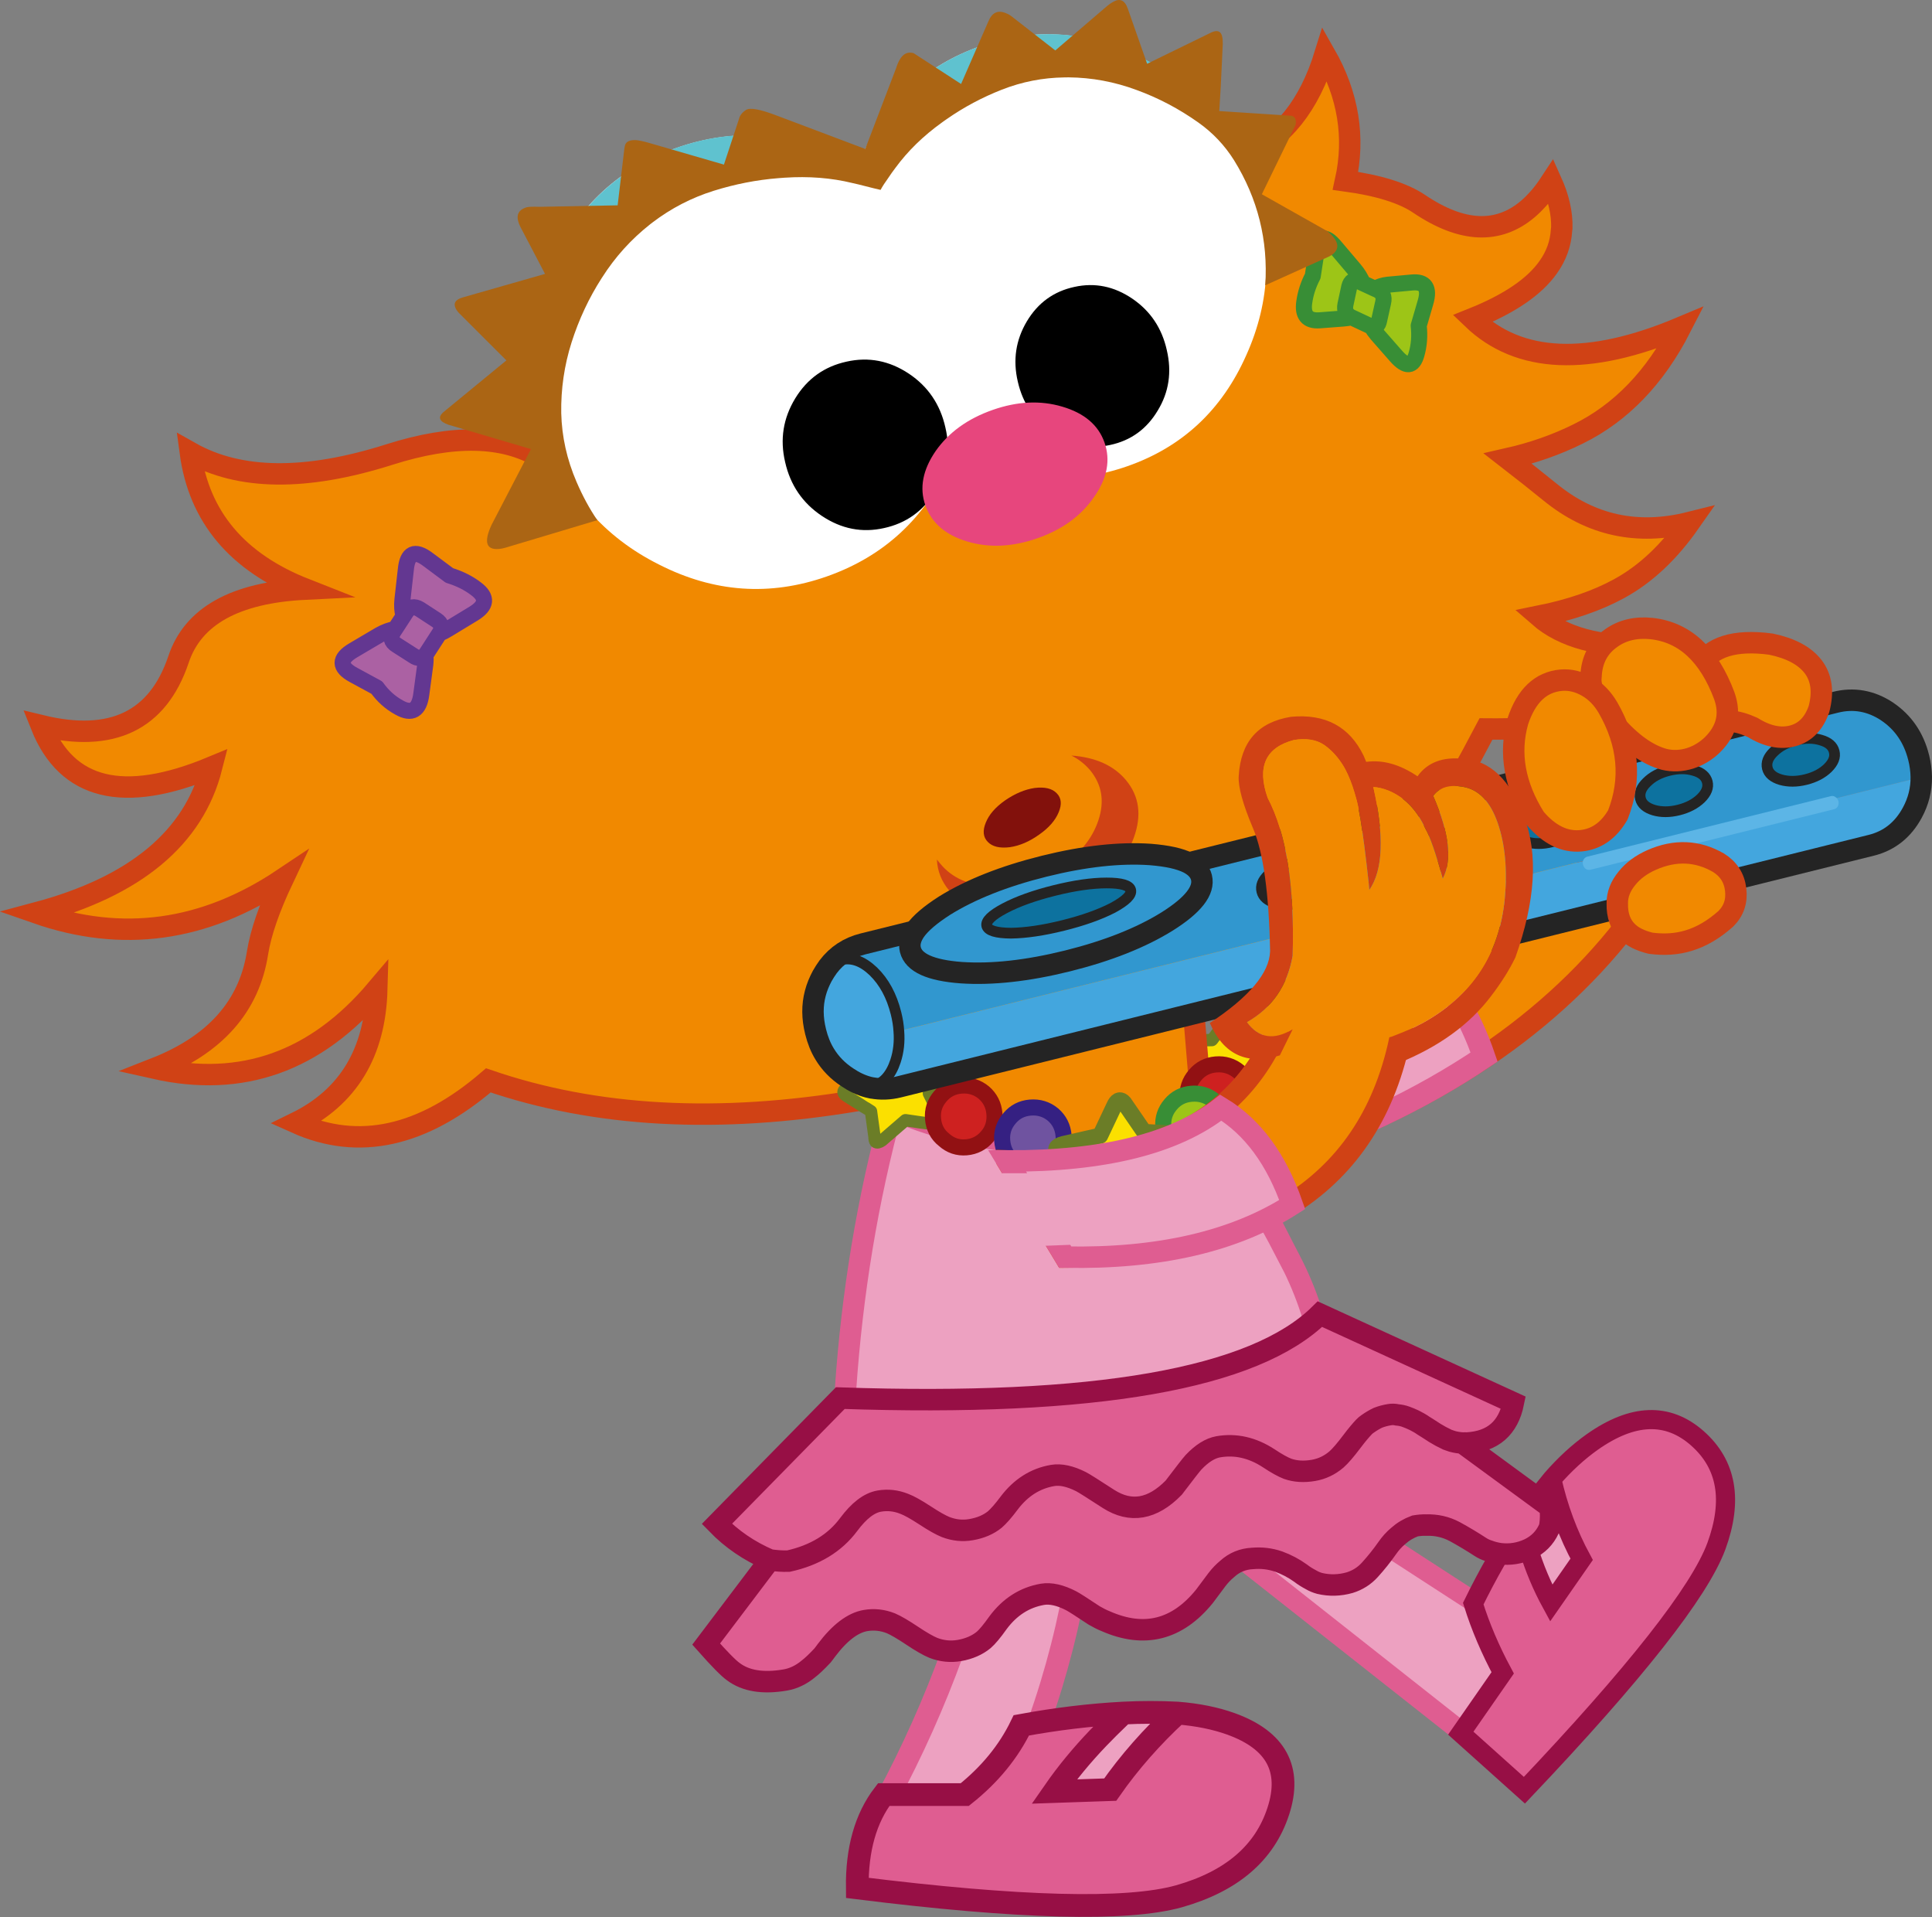 <?xml version="1.0" encoding="UTF-8" standalone="no"?>
<!-- Created with Inkscape (http://www.inkscape.org/) -->

<svg
   xmlns:dc="http://purl.org/dc/elements/1.1/"
   xmlns:cc="http://creativecommons.org/ns#"
   xmlns:rdf="http://www.w3.org/1999/02/22-rdf-syntax-ns#"
   xmlns:svg="http://www.w3.org/2000/svg"
   xmlns="http://www.w3.org/2000/svg"
   xmlns:sodipodi="http://sodipodi.sourceforge.net/DTD/sodipodi-0.dtd"
   xmlns:inkscape="http://www.inkscape.org/namespaces/inkscape"
   width="184.938"
   height="183.459"
   id="svg5696"
   version="1.1"
   inkscape:version="0.48.4 r9939"
   sodipodi:docname="zoe7.svg">
  <rect width="100%" height="100%" fill="#808080" stroke="none"/>
  <defs
     id="defs5698">
    <clipPath
       id="SVGID_2_">
      <rect
         height="88.863"
         width="111.498"
         y="518.962"
         x="382.05"
         id="use1087" />
    </clipPath>
    <clipPath
       id="SVGID_4_">
      <rect
         height="41.315"
         width="49.585"
         y="525.194"
         x="389.847"
         id="use1111" />
    </clipPath>
  </defs>
  <sodipodi:namedview
     id="base"
     pagecolor="#ffffff"
     bordercolor="#666666"
     borderopacity="1.0"
     inkscape:pageopacity="0.0"
     inkscape:pageshadow="2"
     inkscape:zoom="0.77472527"
     inkscape:cx="132.83732"
     inkscape:cy="104.56423"
     inkscape:current-layer="layer1"
     inkscape:document-units="px"
     showgrid="false"
     inkscape:window-width="763"
     inkscape:window-height="591"
     inkscape:window-x="592"
     inkscape:window-y="97"
     inkscape:window-maximized="0"
     fit-margin-top="0"
     fit-margin-left="0"
     fit-margin-right="0"
     fit-margin-bottom="0" />
  <g
     id="layer1"
     inkscape:label="Layer 1"
     inkscape:groupmode="layer"
     transform="translate(-185.106,-6.212)">
    <g
       transform="translate(-593.738,-280.359)"
       id="g869">
      <path
         inkscape:connector-curvature="0"
         style="fill:#eda1c1"
         d="m 900.699,427.405 -4.715,6.968 22.904,18.062 c 5.041,-2.209 6.928,-5.391 5.654,-9.572 l -23.843,-15.458 0,0 z"
         id="path871" />
      <path
         inkscape:connector-curvature="0"
         style="fill:none;stroke:#df5d91;stroke-width:1.946;stroke-linecap:round;stroke-miterlimit:10"
         d="m 895.984,434.373 22.904,18.062 c 5.041,-2.209 6.928,-5.391 5.654,-9.572 l -23.844,-15.458 -4.714,6.968 0,0 z"
         id="path873" />
      <path
         inkscape:connector-curvature="0"
         style="fill:#df5d91"
         d="m 931.25,424.577 c -1.303,0.925 -2.594,2.095 -3.859,3.548 0.609,2.716 1.557,5.285 2.854,7.674 l -2.914,4.189 c -0.889,-1.629 -1.602,-3.342 -2.162,-5.148 -0.193,-0.605 -0.443,-1.513 -0.752,-2.731 -1.666,2.49 -3.18,5.137 -4.547,7.934 0.689,2.206 1.625,4.404 2.818,6.623 l -4.012,5.771 c 1.914,1.718 3.945,3.537 6.09,5.461 10.625,-11.198 16.752,-18.983 18.373,-23.345 1.609,-4.393 1.014,-7.836 -1.816,-10.335 -2.833,-2.501 -6.196,-2.379 -10.073,0.359 l 0,0 z"
         id="path875" />
      <path
         inkscape:connector-curvature="0"
         style="fill:#eda1c1"
         d="m 927.391,428.125 c -1.066,1.29 -2.061,2.614 -2.975,3.983 0.309,1.219 0.559,2.126 0.752,2.731 0.561,1.807 1.273,3.52 2.162,5.148 l 2.914,-4.189 c -1.297,-2.388 -2.244,-4.957 -2.853,-7.673 l 0,0 z"
         id="path877" />
      <path
         inkscape:connector-curvature="0"
         style="fill:none;stroke:#970f45;stroke-width:1.831;stroke-linecap:round;stroke-miterlimit:10"
         d="m 924.416,432.108 c -1.666,2.49 -3.18,5.137 -4.547,7.934 0.689,2.206 1.625,4.404 2.818,6.623 l -4.012,5.771 c 1.914,1.718 3.945,3.537 6.09,5.461 10.625,-11.198 16.752,-18.983 18.373,-23.345 1.609,-4.393 1.014,-7.836 -1.816,-10.335 -2.832,-2.5 -6.195,-2.378 -10.072,0.36 -1.303,0.925 -2.594,2.095 -3.859,3.548 m -2.975,3.983 c 0.914,-1.369 1.908,-2.693 2.975,-3.983 m 0,0 c 0.609,2.716 1.557,5.285 2.854,7.674 l -2.914,4.189 c -0.889,-1.629 -1.602,-3.342 -2.162,-5.148 -0.193,-0.605 -0.443,-1.513 -0.752,-2.731"
         id="path879" />
      <path
         inkscape:connector-curvature="0"
         style="fill:#eda1c1"
         d="m 882.768,430.915 -8.641,-0.845 c -2.039,10.02 -5.506,19.56 -10.383,28.653 2.957,4.009 6.529,4.583 10.75,1.724 4.574,-9.334 7.33,-19.182 8.274,-29.532 l 0,0 z"
         id="path881" />
      <path
         inkscape:connector-curvature="0"
         style="fill:none;stroke:#df5d91;stroke-width:2.148;stroke-linecap:round;stroke-miterlimit:10"
         d="m 874.127,430.07 c -2.039,10.02 -5.506,19.56 -10.383,28.651 2.957,4.011 6.529,4.585 10.75,1.726 4.574,-9.334 7.33,-19.183 8.273,-29.532 l -8.64,-0.845 0,0 z"
         id="path883" />
      <path
         inkscape:connector-curvature="0"
         style="fill:#f18900"
         d="m 899.752,397.715 -6.285,-8.736 c 15.291,-4.452 26.363,-11.803 33.201,-22.026 4.615,0.752 7.209,3.523 7.762,8.317 -7.809,10.009 -19.364,17.492 -34.678,22.445 l 0,0 z"
         id="path885" />
      <path
         inkscape:connector-curvature="0"
         style="fill:none;stroke:#d04215;stroke-width:2.162;stroke-linecap:square;stroke-miterlimit:10"
         d="m 893.467,388.979 c 15.291,-4.452 26.363,-11.803 33.201,-22.026 4.615,0.752 7.209,3.523 7.762,8.317 -7.809,10.01 -19.363,17.492 -34.678,22.445 l -6.285,-8.736 0,0 z"
         id="path887" />
      <path
         inkscape:connector-curvature="0"
         style="fill:#eda1c1"
         d="m 915.227,378.734 c 2.379,1.92 4.287,4.917 5.682,8.999 -6.074,4.098 -13.115,7.422 -21.156,9.982 l -6.285,-8.736 c 8.856,-2.944 16.104,-6.358 21.759,-10.245 l 0,0 z"
         id="path889" />
      <path
         inkscape:connector-curvature="0"
         style="fill:none;stroke:#df5d91;stroke-width:2.162;stroke-linecap:square;stroke-miterlimit:10"
         d="m 915.227,378.734 c -5.654,3.887 -12.902,7.301 -21.76,10.245 l 6.285,8.736 c 8.041,-2.561 15.082,-5.885 21.156,-9.982 -1.394,-4.083 -3.303,-7.079 -5.681,-8.999 l 0,0 z"
         id="path891" />
      <polygon
         style="fill:#eda1c1"
         points="895.572,397.819 891.42,390.967 891.42,390.967 895.504,389.583 900.295,396.27 "
         id="polygon893" />
      <path
         inkscape:connector-curvature="0"
         style="fill:#eda1c1"
         d="m 902.373,407.238 c -3.102,-6.004 -6.432,-11.59 -9.955,-16.739 -1.662,1.522 -4.924,3.044 -9.797,4.566 -4.887,1.522 -11.01,0.763 -18.389,-2.296 -2.346,8.618 -3.824,17.543 -4.455,26.817 -0.754,6.895 1.145,12.24 5.662,16.044 13.812,2.592 27.311,0.207 40.486,-7.162 0.743,-8.153 -0.452,-15.226 -3.552,-21.23 l 0,0 z"
         id="path895" />
      <path
         inkscape:connector-curvature="0"
         style="fill:none;stroke:#df5d91;stroke-width:2.051;stroke-linecap:square;stroke-miterlimit:10"
         d="m 902.373,407.238 c 3.1,6.004 4.295,13.077 3.553,21.23 -13.176,7.369 -26.674,9.754 -40.486,7.162 -4.518,-3.804 -6.416,-9.149 -5.662,-16.044 0.631,-9.274 2.109,-18.199 4.455,-26.817 7.379,3.059 13.502,3.818 18.389,2.296 4.873,-1.522 8.135,-3.044 9.797,-4.566 3.522,5.149 6.852,10.735 9.954,16.739 l 0,0 z"
         id="path897" />
      <path
         inkscape:connector-curvature="0"
         style="fill:#fbe000"
         d="m 896.293,384.185 c 0.072,-0.118 0.152,-0.2 0.217,-0.251 0.254,-0.187 0.465,-0.068 0.633,0.355 l 0.943,2.216 2.688,0.719 c 0.533,0.159 0.641,0.401 0.338,0.72 -0.039,0.031 -0.078,0.071 -0.117,0.112 l -0.221,0.191 c -0.014,0.021 -0.037,0.041 -0.066,0.072 -0.088,0.068 -0.189,0.146 -0.279,0.24 -0.297,0.248 -0.584,0.514 -0.877,0.787 -0.039,0.041 -0.092,0.081 -0.141,0.107 l -0.426,0.386 0.076,2.453 c 0.041,0.235 0.031,0.406 -0.025,0.515 -0.107,0.112 -0.316,0.109 -0.621,-0.031 l -2.543,-1.54 -0.033,0.007 c -0.465,0.148 -0.922,0.298 -1.385,0.447 l -1.266,0.385 -0.166,0.048 c -0.527,0.097 -0.705,-0.12 -0.518,-0.638 l 0.732,-2.41 -1.533,-2.208 c -0.176,-0.241 -0.234,-0.42 -0.16,-0.536 0.084,-0.106 0.26,-0.164 0.527,-0.177 l 2.781,-0.048 0.041,-0.041 1.401,-1.88 0,0 z"
         id="path899" />
      <path
         inkscape:connector-curvature="0"
         style="fill:#fbe000"
         d="m 893.057,392.118 c -0.014,0.009 -0.023,0.009 -0.035,0.006 l 0.166,-0.048 -0.131,0.042 0,0 z"
         id="path901" />
      <path
         inkscape:connector-curvature="0"
         style="fill:none;stroke:#6b7d27;stroke-width:1.183;stroke-linecap:round;stroke-linejoin:round;stroke-miterlimit:10"
         d="m 896.293,384.185 -1.4,1.881 -0.041,0.041 -2.781,0.048 c -0.268,0.013 -0.443,0.07 -0.527,0.177 -0.074,0.116 -0.016,0.295 0.16,0.536 l 1.533,2.208 -0.732,2.41 c -0.188,0.518 -0.01,0.734 0.518,0.638 l 0.166,-0.048 1.266,-0.383 c 0.463,-0.149 0.92,-0.301 1.385,-0.449 l 0.033,-0.007 2.543,1.54 c 0.305,0.141 0.514,0.144 0.621,0.031 0.057,-0.108 0.066,-0.279 0.025,-0.515 l -0.076,-2.453 0.426,-0.384 c 0.049,-0.028 0.102,-0.068 0.141,-0.109 0.293,-0.271 0.58,-0.539 0.877,-0.787 0.09,-0.094 0.191,-0.172 0.279,-0.24 0.029,-0.031 0.053,-0.052 0.066,-0.072 l 0.221,-0.191 c 0.039,-0.041 0.078,-0.081 0.117,-0.112 0.303,-0.318 0.195,-0.561 -0.338,-0.72 l -2.688,-0.719 -0.943,-2.216 c -0.168,-0.424 -0.379,-0.542 -0.633,-0.353 -0.066,0.048 -0.146,0.13 -0.218,0.248 l 0,0 z"
         id="path903" />
      <path
         inkscape:connector-curvature="0"
         style="fill:#f18900"
         d="m 892.727,378.922 c -9.17,-1.745 -18.059,-1 -26.691,2.232 l 0.824,9.863 c 6.43,3.461 13.723,5.497 21.844,6.11 l 5.08,-5.597 -1.057,-12.608 0,0 z"
         id="path905" />
      <path
         inkscape:connector-curvature="0"
         style="fill:none;stroke:#d04215;stroke-width:2.051;stroke-linecap:square;stroke-miterlimit:10"
         d="m 866.859,391.018 -0.824,-9.863 c 8.633,-3.233 17.521,-3.977 26.691,-2.232 l 1.057,12.609"
         id="path907" />
      <path
         inkscape:connector-curvature="0"
         style="fill:#eda1c1"
         d="m 892.15,392.225 c -1.922,1.329 -4.977,2.65 -9.176,3.977 -4.828,1.544 -10.801,0.937 -17.928,-1.836 -2.133,8.143 -3.502,16.573 -4.082,25.296 l -0.008,0.046 c -0.684,6.329 0.99,11.265 5.016,14.826 13.236,2.411 26.18,0.134 38.83,-6.796 0.59,-7.644 -0.561,-14.292 -3.48,-19.954 -2.875,-5.561 -5.937,-10.75 -9.172,-15.559 l 0,0 z"
         id="path909" />
      <path
         inkscape:connector-curvature="0"
         style="fill:#df5d91"
         d="m 865.398,430.486 c 0.469,0.174 1.139,0.554 1.994,1.108 0.848,0.558 1.518,0.935 1.992,1.123 0.793,0.299 1.592,0.386 2.41,0.242 0.924,-0.157 1.68,-0.484 2.285,-0.978 0.326,-0.284 0.795,-0.8 1.367,-1.572 1.111,-1.465 2.492,-2.348 4.15,-2.634 0.775,-0.135 1.688,0.066 2.727,0.591 0.283,0.145 1.152,0.698 2.635,1.657 2.125,1.355 4.205,0.994 6.234,-1.079 1.066,-1.398 1.689,-2.211 1.906,-2.441 0.801,-0.845 1.59,-1.34 2.363,-1.475 1.654,-0.286 3.26,0.081 4.811,1.088 0.801,0.534 1.416,0.861 1.82,1.017 0.74,0.262 1.566,0.313 2.49,0.153 0.816,-0.143 1.541,-0.493 2.184,-1.037 0.379,-0.334 0.877,-0.916 1.488,-1.727 0.453,-0.603 0.838,-1.059 1.158,-1.398 0.1,-0.105 0.219,-0.203 0.34,-0.283 0.309,-0.218 0.648,-0.427 0.998,-0.591 0.354,-0.137 0.713,-0.23 1.078,-0.292 0.25,-0.044 0.506,-0.044 0.76,0.019 0.287,0.024 0.572,0.081 0.844,0.183 0.262,0.091 0.521,0.209 0.783,0.329 0.334,0.168 0.615,0.327 0.875,0.51 0.355,0.222 0.73,0.456 1.105,0.706 0.355,0.222 0.758,0.439 1.201,0.646 0.16,0.062 0.32,0.107 0.467,0.16 0.332,0.091 0.658,0.139 0.977,0.159 0.135,-0.011 0.285,-0.004 0.438,-0.002 2.465,-0.141 3.941,-1.43 4.434,-3.852 l -18.52,-8.482 c -6.246,6.19 -21.557,8.867 -45.912,8.035 l -11.814,12.037 c 1.406,1.448 3.09,2.61 5.064,3.451 0.631,0.087 1.23,0.133 1.785,0.112 2.523,-0.558 4.445,-1.728 5.762,-3.499 0.986,-1.324 1.955,-2.076 2.939,-2.246 0.802,-0.137 1.601,-0.05 2.382,0.262 l 0,0 z"
         id="path911" />
      <path
         inkscape:connector-curvature="0"
         style="fill:#df5d91"
         d="m 867.393,431.595 c -0.855,-0.555 -1.525,-0.935 -1.994,-1.108 -0.781,-0.312 -1.58,-0.399 -2.381,-0.261 -0.984,0.17 -1.953,0.922 -2.939,2.246 -1.316,1.771 -3.238,2.939 -5.762,3.499 -0.555,0.021 -1.154,-0.025 -1.785,-0.112 l -6.09,8.052 c 1.281,1.441 2.148,2.324 2.611,2.647 1.186,0.889 2.844,1.156 4.969,0.789 0.773,-0.134 1.525,-0.488 2.223,-1.075 0.305,-0.231 0.76,-0.654 1.33,-1.262 0.121,-0.157 0.26,-0.331 0.391,-0.518 1.262,-1.672 2.51,-2.621 3.723,-2.832 0.82,-0.142 1.635,-0.057 2.449,0.267 0.471,0.203 1.143,0.595 2.018,1.18 0.871,0.582 1.557,0.974 2.045,1.172 0.811,0.309 1.641,0.392 2.477,0.247 0.936,-0.162 1.721,-0.508 2.338,-1.018 0.324,-0.281 0.787,-0.826 1.354,-1.628 1.133,-1.531 2.559,-2.435 4.256,-2.731 0.789,-0.134 1.717,0.077 2.779,0.63 0.254,0.135 0.982,0.593 2.176,1.391 0.359,0.207 0.723,0.399 1.113,0.555 3.695,1.625 6.844,0.825 9.443,-2.38 0.4,-0.537 0.791,-1.067 1.197,-1.602 0.303,-0.397 0.637,-0.74 0.979,-1.023 0.689,-0.63 1.506,-0.964 2.432,-1.005 0.863,-0.075 1.693,0.021 2.498,0.3 0.758,0.276 1.455,0.649 2.096,1.106 0.297,0.234 0.637,0.443 1.002,0.637 0.254,0.151 0.529,0.267 0.834,0.35 0.957,0.224 1.904,0.195 2.867,-0.076 0.758,-0.236 1.408,-0.646 1.938,-1.235 0.592,-0.654 1.137,-1.334 1.641,-2.051 0.314,-0.458 0.668,-0.85 1.074,-1.189 0.457,-0.408 0.988,-0.725 1.598,-0.951 0.363,-0.062 0.719,-0.095 1.086,-0.083 0.959,-0.03 1.869,0.173 2.719,0.624 0.852,0.466 1.666,0.955 2.449,1.465 0.252,0.166 0.514,0.284 0.789,0.371 0.354,0.133 0.715,0.222 1.09,0.277 0.957,0.118 1.877,-0.026 2.773,-0.438 0.877,-0.42 1.504,-1.052 1.908,-1.918 0.053,-0.129 0.088,-0.255 0.109,-0.394 0.08,-0.582 0.084,-1.15 0,-1.707 l -8.371,-6.131 c -0.318,-0.021 -0.645,-0.068 -0.977,-0.159 -0.146,-0.053 -0.307,-0.098 -0.467,-0.16 -0.443,-0.207 -0.846,-0.425 -1.201,-0.646 -0.375,-0.25 -0.75,-0.484 -1.105,-0.706 -0.26,-0.183 -0.541,-0.342 -0.875,-0.51 -0.262,-0.12 -0.521,-0.238 -0.783,-0.329 -0.271,-0.102 -0.557,-0.158 -0.844,-0.183 -0.254,-0.062 -0.51,-0.062 -0.76,-0.019 -0.365,0.062 -0.725,0.155 -1.078,0.292 -0.35,0.164 -0.689,0.373 -0.998,0.591 -0.121,0.08 -0.24,0.178 -0.34,0.283 -0.32,0.34 -0.705,0.796 -1.158,1.398 -0.611,0.811 -1.109,1.393 -1.488,1.727 -0.643,0.544 -1.367,0.895 -2.184,1.037 -0.924,0.16 -1.75,0.108 -2.49,-0.153 -0.404,-0.155 -1.02,-0.482 -1.82,-1.017 -1.551,-1.007 -3.156,-1.374 -4.811,-1.088 -0.773,0.137 -1.562,0.63 -2.363,1.475 -0.217,0.23 -0.84,1.043 -1.906,2.441 -2.029,2.073 -4.109,2.435 -6.234,1.079 -1.482,-0.959 -2.352,-1.513 -2.635,-1.657 -1.039,-0.524 -1.951,-0.726 -2.727,-0.591 -1.658,0.286 -3.039,1.169 -4.15,2.634 -0.572,0.772 -1.041,1.288 -1.367,1.572 -0.605,0.493 -1.361,0.82 -2.285,0.978 -0.818,0.144 -1.617,0.057 -2.41,-0.242 -0.479,-0.19 -1.149,-0.567 -1.996,-1.124 l 0,0 z"
         id="path913" />
      <path
         inkscape:connector-curvature="0"
         style="fill:none;stroke:#970f45;stroke-width:2.054;stroke-linecap:round;stroke-miterlimit:10"
         d="m 918.842,424.671 c -0.318,-0.021 -0.645,-0.068 -0.977,-0.159 -0.146,-0.053 -0.307,-0.098 -0.467,-0.16 -0.443,-0.207 -0.846,-0.425 -1.201,-0.646 -0.375,-0.25 -0.75,-0.484 -1.105,-0.706 -0.26,-0.183 -0.541,-0.342 -0.875,-0.51 -0.262,-0.12 -0.521,-0.238 -0.783,-0.329 -0.271,-0.102 -0.557,-0.158 -0.844,-0.183 -0.254,-0.062 -0.51,-0.062 -0.76,-0.019 -0.365,0.062 -0.725,0.155 -1.078,0.292 -0.35,0.164 -0.689,0.373 -0.998,0.591 -0.121,0.08 -0.24,0.178 -0.34,0.285 -0.32,0.338 -0.705,0.794 -1.158,1.396 -0.611,0.811 -1.109,1.393 -1.488,1.727 -0.643,0.544 -1.367,0.895 -2.184,1.037 -0.924,0.16 -1.75,0.108 -2.49,-0.153 -0.404,-0.155 -1.02,-0.482 -1.82,-1.017 -1.551,-1.007 -3.156,-1.374 -4.811,-1.088 -0.773,0.137 -1.562,0.63 -2.363,1.475 -0.217,0.23 -0.84,1.043 -1.906,2.441 -2.029,2.073 -4.109,2.435 -6.234,1.079 -1.482,-0.959 -2.352,-1.513 -2.635,-1.657 -1.039,-0.522 -1.951,-0.726 -2.727,-0.591 -1.658,0.286 -3.039,1.169 -4.15,2.636 -0.572,0.771 -1.041,1.286 -1.367,1.57 -0.605,0.493 -1.361,0.82 -2.285,0.978 -0.818,0.144 -1.617,0.057 -2.41,-0.242 -0.475,-0.188 -1.145,-0.565 -1.992,-1.123 -0.855,-0.555 -1.525,-0.935 -1.994,-1.108 -0.781,-0.312 -1.58,-0.399 -2.381,-0.261 -0.984,0.17 -1.953,0.922 -2.939,2.246 -1.316,1.771 -3.238,2.941 -5.762,3.499 -0.555,0.021 -1.154,-0.025 -1.785,-0.112 m -0.002,-10e-4 c -1.975,-0.841 -3.658,-2.003 -5.064,-3.451 l 11.814,-12.037 c 24.355,0.832 39.666,-1.845 45.912,-8.035 l 18.52,8.482 c -0.492,2.422 -1.969,3.711 -4.434,3.852 -0.152,-0.002 -0.303,-0.009 -0.438,0.002 m -66.31,11.187 -6.09,8.052 c 1.281,1.441 2.148,2.324 2.611,2.647 1.186,0.889 2.844,1.156 4.969,0.789 0.773,-0.134 1.525,-0.488 2.223,-1.075 0.305,-0.231 0.76,-0.654 1.33,-1.262 0.121,-0.157 0.26,-0.331 0.391,-0.518 1.262,-1.672 2.51,-2.621 3.723,-2.832 0.82,-0.142 1.635,-0.057 2.449,0.267 0.471,0.203 1.143,0.595 2.018,1.18 0.871,0.582 1.557,0.974 2.045,1.172 0.811,0.309 1.641,0.392 2.477,0.247 0.936,-0.162 1.721,-0.508 2.338,-1.018 0.324,-0.281 0.787,-0.826 1.354,-1.628 1.133,-1.531 2.559,-2.435 4.256,-2.731 0.789,-0.134 1.717,0.077 2.779,0.63 0.254,0.135 0.982,0.593 2.176,1.391 0.359,0.207 0.723,0.399 1.113,0.555 3.695,1.625 6.844,0.825 9.443,-2.38 0.4,-0.537 0.791,-1.067 1.197,-1.602 0.303,-0.397 0.637,-0.74 0.979,-1.023 0.689,-0.63 1.506,-0.964 2.432,-1.005 0.863,-0.075 1.693,0.021 2.498,0.3 0.758,0.276 1.455,0.649 2.096,1.106 0.297,0.234 0.637,0.443 1.002,0.637 0.254,0.151 0.529,0.267 0.834,0.35 0.957,0.224 1.904,0.195 2.867,-0.076 0.758,-0.236 1.408,-0.646 1.938,-1.235 0.592,-0.654 1.137,-1.334 1.641,-2.051 0.314,-0.458 0.668,-0.85 1.074,-1.189 0.457,-0.408 0.988,-0.725 1.598,-0.951 0.363,-0.062 0.719,-0.095 1.086,-0.083 0.959,-0.03 1.869,0.173 2.719,0.624 0.852,0.466 1.666,0.955 2.449,1.465 0.252,0.166 0.514,0.284 0.789,0.371 0.354,0.133 0.715,0.222 1.09,0.277 0.957,0.118 1.877,-0.026 2.773,-0.438 0.877,-0.42 1.504,-1.052 1.908,-1.918 0.053,-0.129 0.088,-0.255 0.109,-0.394 0.08,-0.582 0.084,-1.15 0,-1.707 l -8.371,-6.131"
         id="path915" />
      <path
         inkscape:connector-curvature="0"
         style="fill:#df5d91"
         d="m 896.678,451.547 c -1.459,-0.524 -3.154,-0.879 -5.123,-1.034 -2.443,2.25 -4.602,4.699 -6.438,7.326 l -5.365,0.183 c 1.248,-1.797 2.656,-3.495 4.219,-5.126 0.521,-0.549 1.316,-1.343 2.4,-2.383 -3.162,0.168 -6.418,0.56 -9.76,1.175 -1.205,2.503 -3.02,4.718 -5.416,6.626 h -7.76 c -1.723,2.256 -2.572,5.233 -2.527,8.932 15.516,1.931 25.783,2.198 30.783,0.804 5.029,-1.425 8.203,-4.125 9.512,-8.134 1.313,-4.015 -0.201,-6.805 -4.525,-8.369 l 0,0 z"
         id="path917" />
      <path
         inkscape:connector-curvature="0"
         style="fill:#eda1c1"
         d="m 891.555,450.513 c -1.721,-0.087 -3.443,-0.087 -5.184,0 -1.084,1.04 -1.879,1.834 -2.4,2.383 -1.562,1.631 -2.971,3.329 -4.219,5.126 l 5.365,-0.183 c 1.836,-2.627 3.994,-5.076 6.438,-7.326 l 0,0 z"
         id="path919" />
      <path
         inkscape:connector-curvature="0"
         style="fill:none;stroke:#970f45;stroke-width:2.177;stroke-linecap:round;stroke-miterlimit:10"
         d="m 886.371,450.513 c -3.162,0.168 -6.418,0.56 -9.76,1.175 -1.205,2.503 -3.02,4.718 -5.416,6.626 h -7.76 c -1.727,2.256 -2.572,5.233 -2.527,8.93 15.516,1.933 25.783,2.2 30.783,0.806 5.029,-1.425 8.203,-4.125 9.512,-8.134 1.312,-4.014 -0.201,-6.806 -4.525,-8.368 -1.459,-0.524 -3.154,-0.879 -5.123,-1.034 m -5.184,-0.001 c 1.74,-0.087 3.463,-0.087 5.184,0 m 0,0 c -2.443,2.25 -4.602,4.699 -6.438,7.326 l -5.365,0.183 c 1.248,-1.797 2.656,-3.495 4.219,-5.128 0.521,-0.547 1.316,-1.341 2.4,-2.381"
         id="path921" />
      <path
         inkscape:connector-curvature="0"
         style="fill:#f18900"
         d="m 889.715,309.098 c -1.529,0.067 -3.035,0.154 -4.527,0.286 -20.953,1.784 -39.152,8.779 -54.576,20.998 -3.549,-2.159 -8.383,-2.251 -14.492,-0.312 -7.998,2.54 -14.348,2.461 -19.059,-0.199 0.826,6.156 4.49,10.517 11.002,13.078 -6.707,0.33 -10.762,2.583 -12.139,6.752 -1.977,5.853 -6.365,7.957 -13.137,6.317 2.457,6.149 7.891,7.473 16.322,3.968 -1.721,6.766 -7.312,11.424 -16.795,13.95 8.223,2.873 16.09,1.79 23.623,-3.251 -1.314,2.781 -2.133,5.138 -2.443,7.082 -0.801,5.128 -4.076,8.801 -9.814,11.049 8.311,1.866 15.393,-0.648 21.234,-7.559 -0.166,6.063 -2.746,10.326 -7.738,12.765 5.994,2.697 12.139,1.342 18.414,-4.059 10.254,3.521 22.041,4.171 35.381,1.922 1.828,-0.281 3.846,-0.739 6.064,-1.346 9.83,-2.74 19.562,-6.329 29.229,-10.738 3.822,-1.749 7.254,-3.69 10.254,-5.811 4.334,-3.071 7.812,-6.519 10.441,-10.341 0.889,-1.315 2.26,-3.756 4.129,-7.314 2.738,0.026 4.709,-0.085 5.902,-0.346 3.906,-0.884 7.109,-3.419 9.605,-7.619 -4.643,0.138 -8.125,-0.804 -10.445,-2.827 3.031,-0.609 5.576,-1.488 7.656,-2.625 2.541,-1.377 4.793,-3.5 6.787,-6.348 -5.016,1.257 -9.479,0.286 -13.381,-2.912 -1.336,-1.083 -2.682,-2.147 -4.035,-3.195 2.398,-0.542 4.645,-1.33 6.717,-2.356 4.121,-2.024 7.393,-5.431 9.83,-10.191 -8.814,3.704 -15.463,3.433 -19.93,-0.849 3.533,-1.413 5.951,-3.061 7.268,-4.949 0.756,-1.066 1.174,-2.231 1.254,-3.482 0.012,-0.1 0.012,-0.192 0.031,-0.277 0.033,-1.376 -0.299,-2.859 -1.014,-4.445 -0.123,0.185 -0.244,0.369 -0.354,0.549 -0.596,0.852 -1.219,1.54 -1.869,2.098 -2.85,2.427 -6.32,2.28 -10.406,-0.473 -1.521,-1.034 -3.885,-1.775 -7.062,-2.21 0.922,-4.165 0.271,-8.204 -1.961,-12.11 -1.514,4.89 -4.053,8.07 -7.605,9.555 -3.58,1.471 -6.355,4.06 -8.361,7.775 l 0,0 z"
         id="path923" />
      <path
         inkscape:connector-curvature="0"
         style="fill:none;stroke:#d04215;stroke-width:2.049;stroke-linecap:square;stroke-miterlimit:10"
         d="m 885.188,309.384 c -20.953,1.784 -39.152,8.779 -54.576,20.998 -3.549,-2.159 -8.383,-2.251 -14.492,-0.312 -7.998,2.54 -14.348,2.461 -19.059,-0.199 0.826,6.156 4.49,10.517 11.002,13.078 -6.707,0.33 -10.762,2.583 -12.139,6.752 -1.977,5.853 -6.365,7.957 -13.137,6.317 2.457,6.149 7.891,7.473 16.322,3.968 -1.721,6.766 -7.312,11.424 -16.795,13.95 8.223,2.873 16.09,1.79 23.623,-3.251 -1.314,2.781 -2.133,5.138 -2.443,7.082 -0.801,5.128 -4.076,8.801 -9.814,11.049 8.311,1.866 15.393,-0.648 21.234,-7.559 -0.166,6.063 -2.746,10.326 -7.738,12.765 5.994,2.697 12.139,1.342 18.414,-4.059 10.254,3.521 22.041,4.171 35.381,1.922 1.828,-0.281 3.846,-0.739 6.064,-1.346 9.83,-2.74 19.562,-6.329 29.229,-10.738 3.822,-1.749 7.254,-3.69 10.254,-5.811 4.334,-3.071 7.812,-6.519 10.441,-10.341 0.889,-1.315 2.26,-3.756 4.129,-7.314 2.738,0.026 4.709,-0.085 5.902,-0.346 3.906,-0.884 7.109,-3.419 9.605,-7.619 -4.643,0.138 -8.125,-0.804 -10.445,-2.827 3.031,-0.609 5.576,-1.488 7.656,-2.625 2.541,-1.377 4.793,-3.5 6.787,-6.348 -5.016,1.257 -9.479,0.286 -13.381,-2.912 -1.336,-1.083 -2.682,-2.147 -4.035,-3.195 2.398,-0.542 4.645,-1.33 6.717,-2.356 4.121,-2.024 7.393,-5.431 9.83,-10.191 -8.814,3.704 -15.463,3.433 -19.93,-0.849 3.533,-1.413 5.951,-3.061 7.268,-4.949 0.756,-1.066 1.174,-2.231 1.254,-3.482 0.012,-0.1 0.012,-0.192 0.031,-0.277 0.033,-1.376 -0.299,-2.859 -1.014,-4.445 -0.123,0.185 -0.244,0.369 -0.354,0.549 -0.596,0.852 -1.219,1.54 -1.869,2.098 -2.85,2.427 -6.32,2.28 -10.406,-0.473 -1.521,-1.034 -3.885,-1.775 -7.062,-2.21 0.922,-4.165 0.271,-8.204 -1.961,-12.11 -1.514,4.89 -4.053,8.07 -7.605,9.555 -3.58,1.473 -6.355,4.062 -8.361,7.777 -1.529,0.066 -3.035,0.152 -4.527,0.284 l 0,0 z"
         id="path925" />
      <path
         inkscape:connector-curvature="0"
         style="fill:#9dc517"
         d="m 906.666,310.202 1.803,2.127 c 0.359,0.422 0.637,0.873 0.828,1.341 l -0.342,-0.164 c -0.504,-0.232 -0.816,-0.058 -0.955,0.508 l -0.367,1.711 c -0.111,0.559 0.072,0.947 0.547,1.204 -0.236,0.069 -0.482,0.109 -0.75,0.125 l -2.285,0.173 c -1.156,0.076 -1.633,-0.509 -1.449,-1.75 0.117,-0.841 0.385,-1.672 0.809,-2.479 l 0.367,-2.386 c 0.22,-1.459 0.817,-1.591 1.794,-0.41 l 0,0 z"
         id="path927" />
      <path
         inkscape:connector-curvature="0"
         style="fill:#9dc517"
         d="M 907.633,315.725 908,314.014 c 0.139,-0.565 0.451,-0.74 0.955,-0.508 l 0.342,0.164 1.172,0.543 0.223,0.097 c 0.494,0.248 0.686,0.651 0.549,1.218 l -0.381,1.715 c -0.088,0.486 -0.34,0.686 -0.74,0.574 -0.059,-0.025 -0.117,-0.053 -0.189,-0.076 l -1.723,-0.807 c -0.014,-0.008 -0.014,-0.008 -0.027,-0.006 -0.476,-0.256 -0.66,-0.644 -0.548,-1.203 l 0,0 z"
         id="path929" />
      <path
         inkscape:connector-curvature="0"
         style="fill:#9dc517"
         d="m 910.691,314.31 -0.223,-0.097 c 0.346,-0.215 0.752,-0.341 1.215,-0.395 l 2.311,-0.213 c 1.273,-0.118 1.711,0.527 1.301,1.91 l -0.646,2.219 c 0.105,0.982 0.037,1.884 -0.203,2.721 -0.336,1.231 -0.996,1.292 -1.977,0.175 l -1.82,-2.074 c -0.205,-0.24 -0.383,-0.494 -0.529,-0.74 0.4,0.112 0.652,-0.088 0.74,-0.574 l 0.381,-1.715 c 0.136,-0.566 -0.055,-0.969 -0.55,-1.217 l 0,0 z"
         id="path931" />
      <path
         inkscape:connector-curvature="0"
         style="fill:none;stroke:#388e36;stroke-width:1.537;stroke-linecap:round;stroke-linejoin:round;stroke-miterlimit:10"
         d="m 909.297,313.67 c -0.191,-0.468 -0.469,-0.919 -0.828,-1.341 l -1.803,-2.127 c -0.977,-1.18 -1.572,-1.048 -1.795,0.41 l -0.367,2.386 c -0.424,0.807 -0.691,1.638 -0.809,2.479 -0.184,1.241 0.293,1.825 1.449,1.75 l 2.285,-0.173 c 0.268,-0.016 0.514,-0.055 0.75,-0.125 m 10e-4,0 c -0.475,-0.257 -0.658,-0.645 -0.547,-1.204 L 908,314.014 c 0.139,-0.565 0.451,-0.74 0.955,-0.508 l 0.342,0.164 m 1.174,0.543 -1.174,-0.543 m 1.174,0.543 0.221,0.097 c 0.494,0.248 0.686,0.651 0.549,1.218 l -0.381,1.715 c -0.088,0.486 -0.34,0.686 -0.74,0.574 m -10e-4,0 c 0.146,0.246 0.324,0.5 0.529,0.74 l 1.82,2.074 c 0.98,1.117 1.641,1.057 1.977,-0.175 0.24,-0.837 0.309,-1.739 0.203,-2.721 l 0.646,-2.219 c 0.41,-1.383 -0.027,-2.028 -1.301,-1.91 l -2.311,0.213 c -0.463,0.054 -0.869,0.18 -1.213,0.395 m -2.289,2.715 c 0.014,-0.002 0.014,-0.002 0.027,0.006 l 1.723,0.807 c 0.072,0.023 0.131,0.051 0.189,0.076"
         id="path933" />
      <path
         inkscape:connector-curvature="0"
         style="fill:#ab61a3"
         d="m 817.693,341.067 -0.324,2.873 c -0.066,0.574 -0.033,1.11 0.104,1.595 l 0.234,-0.365 c 0.348,-0.53 0.783,-0.621 1.324,-0.292 l 1.582,1.03 c 0.514,0.337 0.6,0.762 0.301,1.291 0.283,-0.116 0.564,-0.263 0.846,-0.439 l 2.443,-1.483 c 1.225,-0.761 1.295,-1.538 0.232,-2.34 -0.713,-0.551 -1.572,-0.987 -2.572,-1.294 l -2.061,-1.535 c -1.253,-0.941 -1.956,-0.617 -2.109,0.959 l 0,0 z"
         id="path935" />
      <path
         inkscape:connector-curvature="0"
         style="fill:#ab61a3"
         d="m 820.613,345.908 -1.582,-1.03 c -0.541,-0.329 -0.977,-0.238 -1.324,0.292 l -0.234,0.365 -0.805,1.238 -0.154,0.227 c -0.328,0.539 -0.236,0.978 0.301,1.306 l 1.598,1.022 c 0.438,0.304 0.832,0.273 1.162,-0.093 0.039,-0.06 0.08,-0.122 0.135,-0.188 l 1.178,-1.824 c 0.01,-0.019 0.01,-0.019 0.027,-0.024 0.298,-0.529 0.212,-0.954 -0.302,-1.291 l 0,0 z"
         id="path937" />
      <path
         inkscape:connector-curvature="0"
         style="fill:#ab61a3"
         d="m 816.514,347 0.154,-0.227 c -0.502,0.084 -1,0.272 -1.512,0.562 l -2.494,1.471 c -1.375,0.811 -1.361,1.608 0.027,2.358 l 2.229,1.21 c 0.584,0.815 1.289,1.445 2.125,1.904 1.213,0.689 1.928,0.265 2.129,-1.262 l 0.383,-2.849 c 0.039,-0.328 0.039,-0.64 0.02,-0.933 -0.33,0.367 -0.725,0.397 -1.162,0.093 l -1.598,-1.022 c -0.538,-0.327 -0.629,-0.767 -0.301,-1.305 l 0,0 z"
         id="path939" />
      <path
         inkscape:connector-curvature="0"
         style="fill:none;stroke:#633791;stroke-width:1.537;stroke-linecap:round;stroke-linejoin:round;stroke-miterlimit:10"
         d="m 817.473,345.535 c -0.137,-0.485 -0.17,-1.021 -0.104,-1.595 l 0.324,-2.873 c 0.152,-1.576 0.855,-1.9 2.109,-0.96 l 2.061,1.535 c 1,0.307 1.859,0.743 2.572,1.294 1.062,0.803 0.992,1.58 -0.232,2.34 l -2.443,1.483 c -0.281,0.176 -0.562,0.323 -0.846,0.439 m 0,0 c 0.299,-0.528 0.213,-0.953 -0.301,-1.291 l -1.582,-1.03 c -0.541,-0.329 -0.977,-0.238 -1.324,0.292 l -0.234,0.365 m -0.805,1.238 0.805,-1.238 m -0.805,1.238 -0.154,0.228 c -0.328,0.539 -0.236,0.978 0.301,1.306 l 1.598,1.022 c 0.438,0.304 0.832,0.273 1.162,-0.093 m -0.001,0 c 0.02,0.292 0.02,0.605 -0.02,0.933 l -0.383,2.849 c -0.201,1.527 -0.916,1.951 -2.129,1.262 -0.836,-0.459 -1.541,-1.089 -2.125,-1.904 l -2.229,-1.21 c -1.389,-0.75 -1.402,-1.546 -0.027,-2.358 l 2.494,-1.471 c 0.512,-0.288 1.01,-0.479 1.512,-0.562 m 4.247,0.424 c -0.018,0.005 -0.018,0.005 -0.027,0.024 l -1.178,1.824 c -0.055,0.066 -0.096,0.128 -0.135,0.188"
         id="path941" />
      <path
         inkscape:connector-curvature="0"
         style="fill:#82110c"
         d="m 877.877,361.981 c -0.941,0.141 -1.875,0.539 -2.809,1.179 -0.934,0.653 -1.547,1.36 -1.855,2.122 -0.326,0.781 -0.266,1.405 0.191,1.865 0.439,0.452 1.137,0.622 2.117,0.5 0.938,-0.14 1.873,-0.54 2.801,-1.207 0.904,-0.632 1.535,-1.342 1.859,-2.124 0.328,-0.781 0.262,-1.388 -0.189,-1.835 -0.435,-0.451 -1.137,-0.62 -2.115,-0.5 l 0,0 z"
         id="path943" />
      <path
         inkscape:connector-curvature="0"
         style="fill:#d04215"
         d="m 886.633,361.237 c -1.168,-1.4 -2.904,-2.193 -5.234,-2.359 0.684,0.339 1.279,0.801 1.793,1.4 1.131,1.378 1.404,2.968 0.795,4.795 -0.611,1.84 -1.9,3.373 -3.883,4.6 -1.977,1.241 -4.062,1.827 -6.258,1.751 -2.193,-0.088 -3.865,-0.819 -4.994,-2.196 l -0.326,-0.399 c 0.055,1.123 0.455,2.113 1.182,2.97 1.266,1.53 3.172,2.33 5.719,2.39 2.551,0.059 4.998,-0.651 7.342,-2.105 2.338,-1.471 3.875,-3.268 4.627,-5.399 0.752,-2.112 0.5,-3.919 -0.763,-5.448 l 0,0 z"
         id="path945" />
      <path
         inkscape:connector-curvature="0"
         style="fill:#ffffff"
         d="m 859.645,301.839 c -5.246,-2.658 -10.596,-3.025 -16.053,-1.108 -5.449,1.91 -9.398,5.538 -11.832,10.892 -2.447,5.36 -2.674,10.881 -0.691,16.537 1.984,5.655 5.607,9.811 10.857,12.438 5.248,2.675 10.605,3.054 16.051,1.144 5.459,-1.917 9.404,-5.559 11.834,-10.927 2.455,-5.331 2.688,-10.839 0.705,-16.494 -1.985,-5.656 -5.612,-9.824 -10.871,-12.482 l 0,0 z"
         id="path947" />
      <path
         inkscape:connector-curvature="0"
         style="fill:#ffffff"
         d="m 872.684,290.995 c -5.25,1.842 -9.047,5.369 -11.371,10.591 -2.324,5.221 -2.518,10.62 -0.57,16.163 1.953,5.558 5.463,9.627 10.529,12.224 5.088,2.654 10.258,3.05 15.51,1.208 5.25,-1.842 9.045,-5.384 11.369,-10.638 2.334,-5.193 2.535,-10.565 0.59,-16.123 -1.947,-5.541 -5.471,-9.639 -10.549,-12.263 -5.09,-2.622 -10.26,-3.004 -15.508,-1.162 l 0,0 z"
         id="path949" />
      <path
         inkscape:connector-curvature="0"
         d="m 887.246,315.162 c -1.746,-1.189 -3.6,-1.568 -5.557,-1.134 -1.977,0.426 -3.49,1.522 -4.549,3.293 -1.064,1.79 -1.354,3.709 -0.865,5.788 0.48,2.081 1.584,3.718 3.314,4.9 1.746,1.19 3.586,1.574 5.543,1.141 1.963,-0.423 3.48,-1.52 4.535,-3.291 1.076,-1.762 1.359,-3.695 0.867,-5.786 -0.466,-2.088 -1.559,-3.73 -3.288,-4.911 l 0,0 z"
         id="path951" />
      <path
         inkscape:connector-curvature="0"
         d="m 865.848,322.334 c -1.869,-1.243 -3.854,-1.628 -5.963,-1.155 -2.125,0.463 -3.766,1.633 -4.914,3.51 -1.154,1.896 -1.486,3.925 -0.969,6.112 0.496,2.194 1.67,3.915 3.518,5.147 1.869,1.243 3.842,1.633 5.949,1.16 2.115,-0.46 3.75,-1.628 4.9,-3.506 1.162,-1.867 1.488,-3.91 0.973,-6.112 -0.488,-2.197 -1.649,-3.923 -3.494,-5.156 l 0,0 z"
         id="path953" />
      <path
         inkscape:connector-curvature="0"
         style="fill:#5fc2cf"
         d="m 879.266,289.835 c -2.166,-0.009 -4.355,0.366 -6.547,1.137 -5.252,1.841 -9.049,5.369 -11.373,10.591 -0.139,0.315 -0.268,0.625 -0.385,0.95 -0.418,-0.245 -0.84,-0.472 -1.283,-0.696 -5.244,-2.658 -10.592,-3.025 -16.055,-1.11 -5.441,1.912 -9.396,5.538 -11.826,10.893 -2.449,5.36 -2.678,10.881 -0.693,16.537 0.75,2.135 1.734,4.048 2.939,5.741 -3.701,-6.525 -3.811,-13.277 -0.326,-20.24 7.5,-9.388 17.117,-12.764 28.879,-10.129 5.207,-6.751 11.068,-10.423 17.594,-11.036 2.082,-0.196 4.227,-0.071 6.436,0.363 l -0.592,-1.689 c -2.235,-0.863 -4.493,-1.31 -6.768,-1.312 l 0,0 z"
         id="path955" />
      <path
         inkscape:connector-curvature="0"
         style="fill:#5fc2cf"
         d="m 894.275,296.723 c -1.041,-1.14 -2.203,-2.161 -3.49,-3.058 l -0.934,0.328 c 1.676,0.794 3.137,1.707 4.424,2.73 l 0,0 z"
         id="path957" />
      <path
         inkscape:connector-curvature="0"
         style="fill:#5fc2cf"
         d="m 889.852,293.993 0.934,-0.328 c -0.803,-0.55 -1.658,-1.064 -2.559,-1.534 -0.725,-0.371 -1.453,-0.697 -2.193,-0.984 l 0.592,1.689 c 0.33,0.055 0.67,0.125 1.012,0.208 0.776,0.294 1.514,0.613 2.214,0.949 l 0,0 z"
         id="path959" />
      <path
         inkscape:connector-curvature="0"
         style="fill:#ab6514"
         d="m 875.631,288.1 c -0.188,-0.139 -0.4,-0.238 -0.596,-0.309 -0.701,-0.256 -1.234,0.008 -1.568,0.8 l -2.625,6.017 -4.531,-2.942 c -0.055,-0.028 -0.121,-0.037 -0.188,-0.044 -0.678,-0.107 -1.176,0.397 -1.518,1.521 l -2.938,7.681 -8.533,-3.218 c -1.568,-0.593 -2.521,-0.761 -2.889,-0.506 -0.369,0.239 -0.596,0.537 -0.676,0.895 l -1.428,4.328 -7.295,-2.113 c -0.502,-0.138 -0.875,-0.211 -1.133,-0.231 -0.557,-0.025 -0.896,0.126 -1.023,0.439 -0.031,0.087 -0.066,0.257 -0.094,0.486 l -0.629,5.317 -7.51,0.142 c -0.605,-0.024 -1.006,-0.007 -1.205,0.046 -0.91,0.271 -1.094,0.916 -0.562,1.938 l 2.326,4.436 -7.908,2.259 c -0.684,0.208 -0.889,0.562 -0.633,1.068 0.057,0.107 0.145,0.232 0.254,0.367 l 4.588,4.584 -6.062,4.979 c -0.518,0.482 -0.35,0.876 0.523,1.182 l 7.891,2.328 -3.773,7.253 c -0.758,1.645 -0.521,2.408 0.713,2.304 0.168,-0.013 0.359,-0.048 0.588,-0.112 l 8.826,-2.642 c -0.729,-1.061 -1.396,-2.285 -1.988,-3.661 -0.924,-2.138 -1.412,-4.335 -1.467,-6.592 -0.035,-2.292 0.287,-4.553 0.994,-6.777 0.695,-2.172 1.652,-4.234 2.891,-6.158 0.012,-0.019 0.021,-0.025 0.029,-0.042 1.244,-1.958 2.779,-3.657 4.609,-5.098 0.088,-0.062 0.166,-0.121 0.225,-0.173 1.758,-1.337 3.707,-2.352 5.842,-3.021 2.021,-0.632 4.1,-1.047 6.223,-1.212 0.195,-0.021 0.383,-0.025 0.564,-0.042 2.314,-0.153 4.475,0.015 6.502,0.512 0.408,0.091 0.783,0.18 1.113,0.268 0.641,0.167 1.17,0.296 1.578,0.387 0.156,-0.306 0.424,-0.713 0.783,-1.214 0.174,-0.265 0.383,-0.56 0.627,-0.881 1.189,-1.623 2.672,-3.07 4.465,-4.357 0.141,-0.096 0.283,-0.211 0.439,-0.311 1.664,-1.164 3.434,-2.099 5.295,-2.83 1.93,-0.757 3.926,-1.144 5.975,-1.171 0.141,-0.001 0.277,-0.004 0.418,-0.006 2.221,0.022 4.385,0.424 6.49,1.205 2.107,0.767 4.07,1.804 5.906,3.104 1.395,0.984 2.541,2.197 3.436,3.624 2.275,3.672 3.27,7.667 2.988,11.967 l 6.078,-2.742 c 0.15,-0.068 0.27,-0.141 0.379,-0.227 0.719,-0.582 0.557,-1.311 -0.492,-2.197 l -6.291,-3.547 3.227,-6.636 c 0.092,-0.487 -0.027,-0.776 -0.371,-0.874 l -6.932,-0.451 c 0.09,-1.303 0.188,-3.079 0.283,-5.309 0.014,-0.365 0.033,-0.749 0.053,-1.147 0.002,-0.032 -0.006,-0.061 -0.006,-0.106 0.002,-0.173 -0.006,-0.329 -0.029,-0.445 -0.104,-0.687 -0.525,-0.82 -1.25,-0.424 l -5.957,2.906 -1.852,-5.279 c -0.289,-0.823 -0.768,-1.032 -1.455,-0.618 -0.158,0.086 -0.32,0.205 -0.494,0.344 l -4.99,4.277 -4.23,-3.3 v 0.001 z"
         id="path961" />
      <path
         inkscape:connector-curvature="0"
         style="fill:#e7467d"
         d="m 880.527,325.487 c -2.082,-0.618 -4.305,-0.514 -6.664,0.314 -2.389,0.838 -4.203,2.148 -5.457,3.938 -1.234,1.797 -1.568,3.53 -0.984,5.191 0.594,1.69 1.939,2.848 4.023,3.466 2.1,0.627 4.334,0.518 6.725,-0.321 2.359,-0.828 4.16,-2.133 5.395,-3.932 1.27,-1.794 1.598,-3.539 1.004,-5.229 -0.583,-1.661 -1.924,-2.805 -4.042,-3.427 l 0,0 z"
         id="path963" />
      <path
         inkscape:connector-curvature="0"
         style="fill:#f18900"
         d="m 888.703,397.128 3.988,-4.393 -1.07,-12.798 c -8.34,-1.442 -16.445,-0.766 -24.328,2.02 l 0.812,9.712 c 6.127,3.071 12.985,4.892 20.598,5.459 l 0,0 z"
         id="path965" />
      <path
         inkscape:connector-curvature="0"
         style="fill:#fbe000"
         d="m 863.93,386.896 c -0.088,-0.105 -0.186,-0.174 -0.254,-0.211 -0.279,-0.143 -0.471,0.008 -0.566,0.453 l -0.559,2.342 -2.535,1.158 c -0.496,0.244 -0.562,0.502 -0.213,0.765 0.043,0.021 0.09,0.058 0.135,0.091 l 0.25,0.151 c 0.014,0.019 0.045,0.033 0.078,0.06 0.1,0.056 0.213,0.117 0.316,0.193 0.334,0.197 0.656,0.408 0.996,0.63 0.047,0.033 0.102,0.063 0.156,0.083 l 0.482,0.309 0.334,2.432 c 0,0.238 0.035,0.404 0.111,0.5 0.125,0.096 0.326,0.059 0.602,-0.131 l 2.25,-1.942 0.039,0.003 c 0.482,0.068 0.957,0.143 1.441,0.211 l 1.311,0.168 0.172,0.021 c 0.537,0.007 0.678,-0.237 0.404,-0.714 l -1.121,-2.258 1.141,-2.431 c 0.131,-0.267 0.16,-0.452 0.068,-0.558 -0.096,-0.089 -0.281,-0.115 -0.545,-0.085 l -2.752,0.415 -0.047,-0.033 -1.694,-1.622 0,0 z"
         id="path967" />
      <path
         inkscape:connector-curvature="0"
         style="fill:#fbe000"
         d="m 868.439,394.181 c 0.018,0.006 0.025,0.003 0.037,0 l -0.172,-0.021 0.135,0.021 0,0 z"
         id="path969" />
      <path
         inkscape:connector-curvature="0"
         style="fill:none;stroke:#6b7d27;stroke-width:1.183;stroke-linecap:round;stroke-linejoin:round;stroke-miterlimit:10"
         d="m 863.93,386.896 1.695,1.619 0.047,0.035 2.752,-0.415 c 0.264,-0.03 0.449,-0.004 0.545,0.085 0.092,0.105 0.062,0.291 -0.068,0.558 l -1.141,2.431 1.121,2.258 c 0.273,0.477 0.133,0.72 -0.404,0.714 l -0.172,-0.021 -1.311,-0.168 c -0.484,-0.068 -0.959,-0.143 -1.441,-0.211 l -0.039,-0.003 -2.25,1.942 c -0.275,0.189 -0.477,0.227 -0.602,0.131 -0.076,-0.096 -0.111,-0.262 -0.111,-0.5 l -0.334,-2.432 -0.482,-0.309 c -0.055,-0.02 -0.109,-0.05 -0.156,-0.083 -0.34,-0.222 -0.662,-0.433 -0.996,-0.63 -0.104,-0.076 -0.217,-0.138 -0.316,-0.193 -0.033,-0.026 -0.064,-0.041 -0.078,-0.06 l -0.25,-0.151 c -0.045,-0.033 -0.092,-0.069 -0.135,-0.091 -0.35,-0.263 -0.283,-0.521 0.213,-0.765 l 2.535,-1.158 0.559,-2.342 c 0.096,-0.445 0.287,-0.596 0.566,-0.453 0.067,0.039 0.165,0.107 0.253,0.212 l 0,0 z"
         id="path971" />
      <path
         inkscape:connector-curvature="0"
         style="fill:#ce2120"
         d="m 874.033,393.142 c -0.07,-0.812 -0.408,-1.483 -1.018,-2.012 -0.619,-0.513 -1.354,-0.733 -2.166,-0.666 -0.811,0.067 -1.467,0.405 -1.982,1.014 -0.543,0.624 -0.781,1.342 -0.709,2.156 0.068,0.841 0.422,1.523 1.059,2.021 0.611,0.545 1.316,0.782 2.125,0.715 0.812,-0.068 1.498,-0.422 2.025,-1.062 0.512,-0.592 0.737,-1.326 0.666,-2.166 l 0,0 z"
         id="path973" />
      <path
         inkscape:connector-curvature="0"
         style="fill:none;stroke:#921113;stroke-width:1.538;stroke-linecap:round;stroke-linejoin:round;stroke-miterlimit:10"
         d="m 874.033,393.142 c 0.07,0.841 -0.154,1.574 -0.666,2.166 -0.527,0.64 -1.213,0.993 -2.025,1.062 -0.809,0.067 -1.514,-0.17 -2.125,-0.715 -0.637,-0.497 -0.99,-1.18 -1.059,-2.021 -0.072,-0.814 0.166,-1.532 0.709,-2.156 0.516,-0.608 1.172,-0.946 1.982,-1.014 0.812,-0.067 1.547,0.153 2.166,0.666 0.61,0.528 0.948,1.199 1.018,2.012 l 0,0 z"
         id="path975" />
      <path
         inkscape:connector-curvature="0"
         style="fill:#6f53a0"
         d="m 880.652,395.244 c -0.068,-0.811 -0.404,-1.482 -1.016,-2.01 -0.621,-0.514 -1.355,-0.734 -2.168,-0.667 -0.811,0.068 -1.467,0.404 -1.977,1.013 -0.545,0.624 -0.779,1.344 -0.713,2.156 0.068,0.84 0.424,1.525 1.059,2.021 0.611,0.543 1.316,0.783 2.127,0.715 0.811,-0.068 1.494,-0.423 2.021,-1.062 0.517,-0.592 0.74,-1.324 0.667,-2.166 l 0,0 z"
         id="path977" />
      <path
         inkscape:connector-curvature="0"
         style="fill:none;stroke:#352082;stroke-width:1.538;stroke-linecap:round;stroke-linejoin:round;stroke-miterlimit:10"
         d="m 880.652,395.244 c 0.072,0.842 -0.15,1.574 -0.666,2.166 -0.527,0.64 -1.211,0.994 -2.021,1.062 -0.81,0.068 -1.516,-0.172 -2.127,-0.715 -0.635,-0.496 -0.99,-1.182 -1.059,-2.021 -0.066,-0.812 0.168,-1.532 0.713,-2.156 0.51,-0.608 1.166,-0.944 1.977,-1.013 0.812,-0.067 1.547,0.153 2.168,0.667 0.611,0.528 0.947,1.2 1.015,2.01 l 0,0 z"
         id="path979" />
      <path
         inkscape:connector-curvature="0"
         style="fill:#ce2120"
         d="m 898.414,391.115 c -0.066,-0.812 -0.404,-1.481 -1.012,-2.011 -0.627,-0.513 -1.355,-0.734 -2.168,-0.666 -0.812,0.067 -1.469,0.405 -1.984,1.013 -0.541,0.626 -0.777,1.345 -0.711,2.155 0.072,0.842 0.428,1.524 1.064,2.024 0.605,0.543 1.312,0.781 2.123,0.713 0.812,-0.068 1.5,-0.424 2.023,-1.062 0.517,-0.592 0.737,-1.324 0.665,-2.166 l 0,0 z"
         id="path981" />
      <path
         inkscape:connector-curvature="0"
         style="fill:none;stroke:#921113;stroke-width:1.538;stroke-linecap:round;stroke-linejoin:round;stroke-miterlimit:10"
         d="m 898.414,391.115 c 0.072,0.842 -0.148,1.574 -0.664,2.167 -0.523,0.638 -1.211,0.993 -2.023,1.062 -0.811,0.068 -1.518,-0.17 -2.123,-0.713 -0.637,-0.5 -0.992,-1.183 -1.064,-2.024 -0.066,-0.811 0.17,-1.529 0.711,-2.155 0.516,-0.607 1.172,-0.945 1.984,-1.013 0.812,-0.068 1.541,0.153 2.168,0.666 0.607,0.529 0.945,1.198 1.011,2.01 l 0,0 z"
         id="path983" />
      <path
         inkscape:connector-curvature="0"
         style="fill:#9dc517"
         d="m 895.062,391.91 c -0.625,-0.514 -1.355,-0.734 -2.168,-0.666 -0.809,0.066 -1.467,0.403 -1.982,1.013 -0.539,0.624 -0.777,1.343 -0.709,2.155 0.072,0.84 0.426,1.524 1.059,2.021 0.615,0.543 1.316,0.783 2.133,0.715 0.807,-0.068 1.49,-0.423 2.02,-1.062 0.514,-0.592 0.736,-1.324 0.664,-2.166 -0.069,-0.812 -0.407,-1.482 -1.017,-2.01 l 0,0 z"
         id="path985" />
      <path
         inkscape:connector-curvature="0"
         style="fill:none;stroke:#388e36;stroke-width:1.538;stroke-linecap:round;stroke-linejoin:round;stroke-miterlimit:10"
         d="m 895.062,391.91 c 0.609,0.527 0.947,1.198 1.016,2.01 0.072,0.842 -0.15,1.574 -0.664,2.166 -0.529,0.64 -1.213,0.994 -2.02,1.062 -0.816,0.068 -1.518,-0.172 -2.133,-0.715 -0.633,-0.497 -0.986,-1.182 -1.059,-2.021 -0.068,-0.812 0.17,-1.531 0.709,-2.155 0.516,-0.609 1.174,-0.946 1.982,-1.013 0.814,-0.068 1.545,0.152 2.169,0.666 l 0,0 z"
         id="path987" />
      <path
         inkscape:connector-curvature="0"
         style="fill:#fbe000"
         d="m 886.602,392.329 c -0.088,-0.156 -0.184,-0.267 -0.266,-0.335 -0.318,-0.256 -0.605,-0.111 -0.842,0.426 l -1.34,2.834 -3.525,0.801 c -0.703,0.178 -0.855,0.488 -0.477,0.918 0.049,0.039 0.096,0.094 0.146,0.149 l 0.275,0.26 c 0.016,0.028 0.045,0.057 0.078,0.097 0.113,0.095 0.244,0.203 0.359,0.328 0.367,0.341 0.725,0.696 1.098,1.066 0.049,0.058 0.111,0.111 0.176,0.149 l 0.535,0.521 -0.225,3.184 c -0.062,0.305 -0.059,0.526 0.01,0.67 0.135,0.15 0.402,0.159 0.805,-0.009 l 3.379,-1.873 0.049,0.013 c 0.596,0.216 1.182,0.436 1.777,0.652 l 1.621,0.563 0.215,0.07 c 0.682,0.151 0.928,-0.122 0.707,-0.802 l -0.828,-3.171 2.096,-2.793 c 0.246,-0.303 0.332,-0.533 0.242,-0.69 -0.102,-0.139 -0.332,-0.224 -0.678,-0.255 l -3.611,-0.203 -0.049,-0.055 -1.727,-2.515 0,0 z"
         id="path989" />
      <path
         inkscape:connector-curvature="0"
         style="fill:#fbe000"
         d="m 890.406,402.805 c 0.018,0.015 0.029,0.013 0.045,0.01 l -0.215,-0.07 0.17,0.059 v 0.001 z"
         id="path991" />
      <path
         inkscape:connector-curvature="0"
         style="fill:none;stroke:#6b7d27;stroke-width:1.538;stroke-linecap:round;stroke-linejoin:round;stroke-miterlimit:10"
         d="m 886.602,392.329 1.729,2.517 0.049,0.055 3.611,0.203 c 0.346,0.031 0.576,0.116 0.678,0.255 0.09,0.157 0.004,0.388 -0.242,0.69 l -2.096,2.793 0.828,3.171 c 0.221,0.68 -0.025,0.953 -0.707,0.802 l -0.215,-0.07 -1.621,-0.563 c -0.596,-0.217 -1.182,-0.437 -1.777,-0.652 l -0.049,-0.013 -3.379,1.873 c -0.402,0.168 -0.67,0.159 -0.805,0.009 -0.068,-0.144 -0.072,-0.365 -0.01,-0.67 l 0.225,-3.184 -0.535,-0.521 c -0.064,-0.038 -0.127,-0.092 -0.176,-0.149 -0.373,-0.37 -0.73,-0.726 -1.098,-1.066 -0.115,-0.125 -0.246,-0.233 -0.359,-0.328 -0.033,-0.04 -0.062,-0.068 -0.078,-0.097 l -0.275,-0.26 c -0.051,-0.056 -0.098,-0.11 -0.146,-0.149 -0.379,-0.43 -0.227,-0.74 0.477,-0.918 l 3.525,-0.801 1.34,-2.834 c 0.236,-0.537 0.523,-0.682 0.842,-0.426 0.08,0.066 0.176,0.177 0.264,0.333 l 0,0 z"
         id="path993" />
      <path
         inkscape:connector-curvature="0"
         style="fill:#f18900"
         d="m 880.811,406.88 -5.555,-9.203 c 16.418,0.744 25.65,-5.708 27.719,-19.316 4.34,1.807 7.707,3.97 10.092,6.512 -2.549,14.651 -13.297,21.986 -32.256,22.007 l 0,0 z"
         id="path995" />
      <path
         inkscape:connector-curvature="0"
         style="fill:none;stroke:#d04215;stroke-width:2.052;stroke-linecap:square;stroke-miterlimit:10"
         d="m 875.256,397.677 c 16.418,0.744 25.65,-5.708 27.719,-19.316 4.34,1.807 7.707,3.97 10.092,6.512 -2.549,14.652 -13.297,21.985 -32.256,22.007 l -5.555,-9.203 0,0 z"
         id="path997" />
      <path
         inkscape:connector-curvature="0"
         style="fill:#eda1c1"
         d="m 895.707,392.574 c 3.043,1.844 5.32,4.923 6.834,9.271 -5.533,3.536 -12.781,5.204 -21.73,5.034 l -5.555,-9.203 c 9.254,0.03 16.064,-1.662 20.451,-5.102 l 0,0 z"
         id="path999" />
      <path
         inkscape:connector-curvature="0"
         style="fill:none;stroke:#df5d91;stroke-width:2.052;stroke-linecap:square;stroke-miterlimit:10"
         d="m 902.541,401.846 c -5.533,3.536 -12.781,5.204 -21.73,5.034 l -5.555,-9.203 c 9.254,0.029 16.064,-1.663 20.451,-5.103 3.043,1.844 5.32,4.923 6.834,9.272 l 0,0 z"
         id="path1001" />
      <polygon
         style="fill:#eda1c1"
         points="877.396,405.848 873.689,398.852 873.689,398.852 877.43,398.85 881.521,405.692 "
         id="polygon1003" />
      <path
         inkscape:connector-curvature="0"
         style="fill:#3197cf"
         d="m 954.561,353.776 c 1.727,-0.429 3.375,-0.136 4.924,0.885 1.539,1.036 2.547,2.511 3.018,4.396 l 0.008,0.027 c 0.158,0.634 0.234,1.255 0.246,1.849 l -97.871,24.312 c -0.031,-0.558 -0.123,-1.115 -0.27,-1.706 -0.418,-1.682 -1.146,-3.014 -2.172,-4.011 -1.043,-0.991 -2.078,-1.36 -3.115,-1.103 -0.459,0.115 -0.863,0.336 -1.209,0.666 0.842,-1.109 1.955,-1.844 3.334,-2.187 l 93.107,-23.128 0,0 z"
         id="path1005" />
      <path
         inkscape:connector-curvature="0"
         style="fill:#43a6de"
         d="m 859.328,378.426 c 1.037,-0.257 2.072,0.11 3.115,1.103 1.025,0.998 1.754,2.329 2.172,4.011 0.146,0.59 0.238,1.148 0.27,1.706 0.084,1.017 -0.025,1.977 -0.312,2.854 -0.451,1.38 -1.197,2.192 -2.23,2.449 -0.131,0.032 -0.25,0.046 -0.381,0.063 -0.688,-0.18 -1.361,-0.501 -2.004,-0.938 -0.914,-0.598 -1.633,-1.336 -2.172,-2.224 -0.305,-0.611 -0.547,-1.284 -0.734,-2.031 -0.34,-1.368 -0.395,-2.634 -0.162,-3.792 0.148,-0.573 0.377,-1.118 0.658,-1.646 0.18,-0.319 0.369,-0.611 0.572,-0.891 0.345,-0.327 0.749,-0.549 1.208,-0.664 l 0,0 z"
         id="path1007" />
      <path
         inkscape:connector-curvature="0"
         style="fill:#43a6de"
         d="m 862.342,390.55 c 1.033,-0.257 1.779,-1.069 2.23,-2.449 0.287,-0.878 0.396,-1.838 0.312,-2.854 l 97.871,-24.312 c 0.008,1.205 -0.275,2.342 -0.863,3.419 -0.889,1.641 -2.201,2.685 -3.926,3.114 l -93.107,23.128 c -0.867,0.215 -1.713,0.242 -2.529,0.095 l 0.012,-0.144 v 0.003 z"
         id="path1009" />
      <polygon
         style="fill:#3197cf"
         points="862.33,390.69 862.316,390.693 862.342,390.55 862.33,390.69 "
         id="polygon1011" />
      <path
         inkscape:connector-curvature="0"
         style="fill:none;stroke:#242424;stroke-width:1.026;stroke-linecap:round;stroke-linejoin:round;stroke-miterlimit:10"
         d="m 859.328,378.426 c -0.459,0.115 -0.863,0.336 -1.209,0.666 -0.432,0.414 -0.771,1.003 -1.025,1.766 -0.076,0.248 -0.15,0.497 -0.205,0.771 -0.232,1.157 -0.178,2.424 0.162,3.792 0.188,0.747 0.43,1.42 0.734,2.031 0.391,0.774 0.859,1.434 1.438,1.979 0.904,0.873 1.826,1.271 2.738,1.182 0.131,-0.018 0.25,-0.031 0.381,-0.063 1.033,-0.257 1.779,-1.069 2.23,-2.449 0.287,-0.878 0.396,-1.838 0.312,-2.854 -0.031,-0.558 -0.123,-1.115 -0.27,-1.706 -0.418,-1.682 -1.146,-3.014 -2.172,-4.011 -1.042,-0.992 -2.077,-1.361 -3.114,-1.104 l 0,0 z"
         id="path1013" />
      <path
         inkscape:connector-curvature="0"
         style="fill:none;stroke:#242424;stroke-width:2.052;stroke-linecap:round;stroke-linejoin:round;stroke-miterlimit:10"
         d="m 959.484,354.661 c 1.539,1.036 2.547,2.511 3.018,4.396 l 0.008,0.027 c 0.158,0.634 0.234,1.255 0.246,1.849 0.008,1.205 -0.275,2.342 -0.863,3.419 -0.889,1.641 -2.201,2.685 -3.926,3.114 l -93.107,23.13 c -0.867,0.213 -1.713,0.24 -2.529,0.093 l -0.014,0.003 c -0.113,-0.019 -0.242,-0.047 -0.355,-0.08 -0.688,-0.18 -1.361,-0.501 -2.004,-0.938 -0.914,-0.598 -1.633,-1.336 -2.172,-2.224 -0.391,-0.638 -0.668,-1.345 -0.867,-2.136 l -0.006,-0.029 c -0.318,-1.28 -0.332,-2.499 -0.023,-3.658 0.148,-0.573 0.377,-1.118 0.658,-1.646 0.18,-0.319 0.369,-0.611 0.572,-0.891 0.842,-1.109 1.955,-1.844 3.334,-2.187 l 93.107,-23.129 c 1.727,-0.429 3.375,-0.136 4.924,0.883 v 0.004 z"
         id="path1015" />
      <path
         inkscape:connector-curvature="0"
         style="fill:#3197cf"
         d="m 888.965,368.346 c 1.621,0.132 2.834,0.396 3.656,0.816 0.688,0.367 1.086,0.814 1.229,1.375 0.311,1.251 -0.793,2.656 -3.289,4.223 -2.5,1.552 -5.684,2.815 -9.521,3.77 -3.842,0.954 -7.246,1.327 -10.182,1.126 -2.941,-0.217 -4.557,-0.947 -4.869,-2.198 -0.137,-0.559 0.008,-1.146 0.443,-1.79 0.529,-0.756 1.475,-1.557 2.832,-2.427 2.502,-1.553 5.684,-2.816 9.523,-3.77 3.84,-0.955 7.246,-1.328 10.178,-1.125 l 0,0 z"
         id="path1017" />
      <path
         inkscape:connector-curvature="0"
         style="fill:none;stroke:#242424;stroke-width:2.052;stroke-linecap:round;stroke-linejoin:round;stroke-miterlimit:10"
         d="m 892.621,369.162 c 0.688,0.367 1.086,0.814 1.229,1.375 0.311,1.251 -0.793,2.656 -3.289,4.223 -2.5,1.552 -5.684,2.815 -9.521,3.77 -3.842,0.954 -7.246,1.327 -10.182,1.126 -2.941,-0.217 -4.557,-0.947 -4.869,-2.198 -0.137,-0.559 0.008,-1.146 0.443,-1.79 0.529,-0.756 1.475,-1.557 2.832,-2.427 2.502,-1.553 5.684,-2.816 9.523,-3.77 3.84,-0.955 7.246,-1.328 10.178,-1.125 1.621,0.132 2.834,0.396 3.656,0.816 l 0,0 z"
         id="path1019" />
      <path
         inkscape:connector-curvature="0"
         style="fill:#5cb5e6"
         d="m 931.105,369.803 c -0.158,0.038 -0.316,0.017 -0.461,-0.068 -0.133,-0.104 -0.223,-0.235 -0.271,-0.422 -0.043,-0.172 -0.021,-0.33 0.051,-0.47 0.086,-0.158 0.211,-0.25 0.369,-0.291 l 23.299,-5.788 c 0.158,-0.04 0.318,-0.018 0.449,0.087 0.145,0.085 0.234,0.216 0.281,0.389 0.047,0.188 0.025,0.345 -0.061,0.504 -0.068,0.139 -0.201,0.232 -0.357,0.27 l -23.299,5.789 0,0 z"
         id="path1021" />
      <path
         inkscape:connector-curvature="0"
         style="fill:#0d729f"
         d="m 887.076,371.747 c 0.117,0.46 -0.463,1.031 -1.725,1.711 -1.26,0.647 -2.846,1.21 -4.742,1.681 -1.9,0.473 -3.564,0.717 -4.996,0.738 -1.422,-0.013 -2.197,-0.249 -2.312,-0.708 -0.111,-0.446 0.465,-1.017 1.723,-1.678 1.268,-0.667 2.854,-1.229 4.75,-1.701 1.9,-0.472 3.562,-0.717 4.984,-0.718 1.433,-0.007 2.209,0.228 2.318,0.675 l 0,0 z"
         id="path1023" />
      <path
         inkscape:connector-curvature="0"
         style="fill:none;stroke:#242424;stroke-width:1.026;stroke-linecap:round;stroke-linejoin:round;stroke-miterlimit:10"
         d="m 885.352,373.458 c -1.26,0.647 -2.846,1.211 -4.742,1.681 -1.9,0.473 -3.564,0.717 -4.996,0.738 -1.422,-0.013 -2.197,-0.249 -2.312,-0.708 -0.111,-0.446 0.465,-1.017 1.723,-1.678 1.268,-0.667 2.854,-1.229 4.75,-1.701 1.9,-0.472 3.562,-0.717 4.984,-0.718 1.434,-0.006 2.209,0.229 2.318,0.675 0.116,0.46 -0.464,1.03 -1.725,1.711 l 0,0 z"
         id="path1025" />
      <path
         inkscape:connector-curvature="0"
         style="fill:#0d729f"
         d="m 948.639,358.515 c 0.541,-0.531 1.242,-0.903 2.121,-1.121 0.875,-0.219 1.67,-0.218 2.381,0.002 0.723,0.203 1.15,0.57 1.279,1.102 0.133,0.518 -0.074,1.042 -0.613,1.575 -0.529,0.512 -1.23,0.885 -2.109,1.102 -0.879,0.219 -1.672,0.217 -2.393,0.015 -0.727,-0.216 -1.154,-0.583 -1.283,-1.102 -0.129,-0.531 0.074,-1.057 0.617,-1.573 l 0,0 z"
         id="path1027" />
      <path
         inkscape:connector-curvature="0"
         style="fill:none;stroke:#242424;stroke-width:1.026;stroke-linecap:round;stroke-linejoin:round;stroke-miterlimit:10"
         d="m 950.76,357.394 c 0.875,-0.219 1.67,-0.218 2.381,0.002 0.723,0.203 1.15,0.57 1.279,1.102 0.133,0.518 -0.074,1.042 -0.613,1.575 -0.529,0.512 -1.23,0.885 -2.109,1.102 -0.879,0.219 -1.672,0.217 -2.393,0.015 -0.727,-0.216 -1.154,-0.583 -1.283,-1.102 -0.129,-0.531 0.074,-1.057 0.617,-1.573 0.541,-0.532 1.242,-0.904 2.121,-1.121 l 0,0 z"
         id="path1029" />
      <path
         inkscape:connector-curvature="0"
         style="fill:#0d729f"
         d="m 938.596,360.308 c 0.879,-0.218 1.672,-0.218 2.398,0 0.721,0.202 1.146,0.568 1.281,1.101 0.127,0.518 -0.076,1.042 -0.619,1.574 -0.541,0.517 -1.244,0.889 -2.121,1.107 -0.877,0.218 -1.674,0.217 -2.379,0.012 -0.727,-0.219 -1.152,-0.584 -1.281,-1.103 -0.133,-0.531 0.074,-1.057 0.617,-1.573 0.526,-0.528 1.227,-0.901 2.104,-1.118 l 0,0 z"
         id="path1031" />
      <path
         inkscape:connector-curvature="0"
         style="fill:none;stroke:#242424;stroke-width:1.026;stroke-linecap:round;stroke-linejoin:round;stroke-miterlimit:10"
         d="m 940.994,360.308 c 0.721,0.202 1.146,0.568 1.281,1.101 0.127,0.518 -0.076,1.042 -0.619,1.574 -0.541,0.517 -1.244,0.889 -2.121,1.107 -0.877,0.218 -1.674,0.217 -2.379,0.012 -0.727,-0.219 -1.152,-0.584 -1.281,-1.103 -0.133,-0.531 0.074,-1.057 0.617,-1.573 0.525,-0.527 1.227,-0.9 2.104,-1.118 0.879,-0.218 1.672,-0.218 2.398,0 l 0,0 z"
         id="path1033" />
      <path
         inkscape:connector-curvature="0"
         style="fill:#0d729f"
         d="m 926.451,363.355 c 0.875,-0.217 1.67,-0.217 2.395,0 0.727,0.202 1.15,0.569 1.281,1.102 0.131,0.518 -0.076,1.042 -0.613,1.572 -0.547,0.518 -1.246,0.891 -2.123,1.108 -0.879,0.218 -1.674,0.217 -2.379,0.01 -0.725,-0.215 -1.156,-0.584 -1.283,-1.102 -0.133,-0.53 0.072,-1.056 0.617,-1.572 0.525,-0.528 1.228,-0.901 2.105,-1.118 l 0,0 z"
         id="path1035" />
      <path
         inkscape:connector-curvature="0"
         style="fill:none;stroke:#242424;stroke-width:1.026;stroke-linecap:round;stroke-linejoin:round;stroke-miterlimit:10"
         d="m 928.846,363.355 c 0.727,0.202 1.15,0.569 1.281,1.102 0.131,0.518 -0.076,1.042 -0.613,1.572 -0.547,0.518 -1.246,0.891 -2.123,1.108 -0.879,0.218 -1.674,0.217 -2.379,0.01 -0.725,-0.215 -1.156,-0.584 -1.283,-1.102 -0.133,-0.53 0.072,-1.056 0.617,-1.572 0.525,-0.528 1.229,-0.901 2.105,-1.118 0.875,-0.217 1.67,-0.217 2.395,0 l 0,0 z"
         id="path1037" />
      <path
         inkscape:connector-curvature="0"
         style="fill:#0d729f"
         d="m 914.361,366.206 c 0.879,-0.218 1.67,-0.218 2.398,0 0.721,0.201 1.148,0.57 1.281,1.101 0.131,0.518 -0.076,1.043 -0.617,1.574 -0.543,0.517 -1.246,0.89 -2.123,1.107 -0.877,0.218 -1.672,0.216 -2.379,0.011 -0.725,-0.217 -1.152,-0.583 -1.281,-1.102 -0.133,-0.533 0.074,-1.056 0.617,-1.574 0.526,-0.526 1.227,-0.901 2.104,-1.117 l 0,0 z"
         id="path1039" />
      <path
         inkscape:connector-curvature="0"
         style="fill:none;stroke:#242424;stroke-width:1.026;stroke-linecap:round;stroke-linejoin:round;stroke-miterlimit:10"
         d="m 916.76,366.206 c 0.721,0.201 1.148,0.57 1.281,1.101 0.131,0.518 -0.076,1.043 -0.617,1.574 -0.543,0.517 -1.246,0.89 -2.123,1.107 -0.877,0.216 -1.672,0.216 -2.379,0.01 -0.725,-0.216 -1.152,-0.582 -1.281,-1.101 -0.133,-0.533 0.074,-1.056 0.617,-1.574 0.525,-0.528 1.227,-0.901 2.104,-1.118 0.878,-0.217 1.669,-0.217 2.398,0.001 l 0,0 z"
         id="path1041" />
      <path
         inkscape:connector-curvature="0"
         style="fill:#0d729f"
         d="m 902.354,369.189 c 0.877,-0.219 1.672,-0.218 2.396,0 0.723,0.202 1.15,0.569 1.281,1.1 0.127,0.519 -0.076,1.044 -0.617,1.574 -0.543,0.518 -1.244,0.89 -2.123,1.108 -0.877,0.217 -1.67,0.215 -2.377,0.01 -0.727,-0.217 -1.154,-0.583 -1.281,-1.1 -0.135,-0.534 0.072,-1.058 0.615,-1.575 0.525,-0.527 1.229,-0.9 2.106,-1.117 l 0,0 z"
         id="path1043" />
      <path
         inkscape:connector-curvature="0"
         style="fill:none;stroke:#242424;stroke-width:1.026;stroke-linecap:round;stroke-linejoin:round;stroke-miterlimit:10"
         d="m 904.75,369.189 c 0.723,0.202 1.15,0.569 1.281,1.1 0.127,0.519 -0.076,1.044 -0.617,1.574 -0.543,0.518 -1.244,0.89 -2.123,1.108 -0.877,0.217 -1.67,0.215 -2.377,0.01 -0.727,-0.217 -1.154,-0.583 -1.281,-1.1 -0.135,-0.534 0.072,-1.058 0.615,-1.575 0.525,-0.527 1.229,-0.9 2.105,-1.118 0.877,-0.218 1.672,-0.217 2.397,0.001 l 0,0 z"
         id="path1045" />
      <path
         inkscape:connector-curvature="0"
         style="fill:#f18900"
         d="m 943.34,369.133 c 0.963,0.596 1.518,1.457 1.648,2.568 0.135,1.112 -0.182,2.048 -0.951,2.806 -1.139,1.014 -2.312,1.705 -3.529,2.074 -1.119,0.348 -2.348,0.433 -3.666,0.257 -0.998,-0.248 -1.738,-0.614 -2.236,-1.126 -0.643,-0.634 -0.971,-1.525 -0.949,-2.663 -0.016,-0.858 0.297,-1.666 0.926,-2.427 0.58,-0.73 1.371,-1.312 2.355,-1.749 2.253,-0.996 4.388,-0.898 6.402,0.26 l 0,0 z"
         id="path1047" />
      <path
         inkscape:connector-curvature="0"
         style="fill:none;stroke:#d04215;stroke-width:2.052;stroke-linecap:round;stroke-linejoin:round;stroke-miterlimit:10"
         d="m 944.988,371.701 c 0.135,1.112 -0.182,2.048 -0.951,2.806 -1.139,1.014 -2.312,1.705 -3.529,2.074 -1.119,0.348 -2.348,0.433 -3.666,0.257 -0.998,-0.248 -1.738,-0.613 -2.236,-1.126 -0.643,-0.634 -0.971,-1.525 -0.949,-2.663 -0.016,-0.858 0.297,-1.666 0.926,-2.427 0.58,-0.73 1.371,-1.312 2.355,-1.749 2.254,-0.996 4.389,-0.898 6.402,0.26 0.963,0.596 1.517,1.456 1.648,2.568 l 0,0 z"
         id="path1049" />
      <path
         inkscape:connector-curvature="0"
         style="fill:#f18900"
         d="m 952.965,354.421 c -0.469,1.373 -1.299,2.235 -2.467,2.561 -1.184,0.332 -2.482,0.077 -3.885,-0.792 -1.514,-0.696 -2.783,-0.797 -3.818,-0.277 -1.932,-1.794 -2.361,-3.628 -1.283,-5.541 1.086,-1.901 3.369,-2.62 6.852,-2.156 1.877,0.389 3.203,1.096 4.01,2.115 0.827,1.059 1.028,2.425 0.591,4.09 l 0,0 z"
         id="path1051" />
      <path
         inkscape:connector-curvature="0"
         style="fill:none;stroke:#d04215;stroke-width:2.052;stroke-linecap:round;stroke-linejoin:round;stroke-miterlimit:10"
         d="m 950.498,356.981 c -1.184,0.332 -2.482,0.077 -3.885,-0.792 -1.514,-0.696 -2.783,-0.797 -3.818,-0.277 -1.932,-1.794 -2.361,-3.628 -1.283,-5.541 1.086,-1.901 3.369,-2.62 6.852,-2.156 1.877,0.389 3.203,1.096 4.01,2.115 0.828,1.059 1.029,2.425 0.592,4.09 -0.47,1.373 -1.3,2.236 -2.468,2.561 l 0,0 z"
         id="path1053" />
      <path
         inkscape:connector-curvature="0"
         style="fill:#f18900"
         d="m 940.621,359.144 c -0.826,0.258 -1.658,0.291 -2.461,0.101 -1.611,-0.431 -3.234,-1.599 -4.85,-3.479 -1.58,-1.849 -2.32,-3.328 -2.17,-4.436 0.062,-1.614 0.711,-2.834 1.93,-3.689 1.072,-0.769 2.379,-1.072 3.873,-0.917 3.17,0.354 5.488,2.504 6.955,6.43 0.633,1.765 0.244,3.333 -1.143,4.705 -0.612,0.592 -1.323,1.02 -2.134,1.285 l 0,0 z"
         id="path1055" />
      <path
         inkscape:connector-curvature="0"
         style="fill:none;stroke:#d04215;stroke-width:2.052;stroke-linecap:round;stroke-linejoin:round;stroke-miterlimit:10"
         d="m 940.621,359.144 c 0.811,-0.264 1.521,-0.693 2.135,-1.285 1.387,-1.373 1.775,-2.94 1.143,-4.705 -1.467,-3.925 -3.785,-6.076 -6.955,-6.43 -1.494,-0.156 -2.801,0.148 -3.873,0.917 -1.219,0.854 -1.867,2.075 -1.93,3.689 -0.15,1.108 0.59,2.587 2.17,4.436 1.615,1.88 3.238,3.047 4.85,3.479 0.802,0.19 1.634,0.156 2.46,-0.101 l 0,0 z"
         id="path1057" />
      <path
         inkscape:connector-curvature="0"
         style="fill:#f18900"
         d="m 925.791,364.88 c -1.965,-3.121 -2.518,-6.214 -1.658,-9.274 0.807,-2.445 2.193,-3.763 4.146,-3.938 0.838,-0.071 1.668,0.122 2.48,0.584 0.812,0.459 1.482,1.144 2.006,2.041 1.971,3.434 2.279,6.846 0.945,10.263 -0.883,1.519 -2.07,2.336 -3.541,2.479 -1.558,0.142 -3.023,-0.566 -4.378,-2.155 l 0,0 z"
         id="path1059" />
      <path
         inkscape:connector-curvature="0"
         style="fill:none;stroke:#d04215;stroke-width:2.052;stroke-linecap:round;stroke-linejoin:round;stroke-miterlimit:10"
         d="m 925.791,364.88 c 1.355,1.588 2.82,2.297 4.379,2.154 1.471,-0.143 2.658,-0.96 3.541,-2.479 1.334,-3.417 1.025,-6.829 -0.945,-10.263 -0.523,-0.897 -1.193,-1.582 -2.006,-2.041 -0.812,-0.462 -1.643,-0.655 -2.48,-0.584 -1.953,0.176 -3.34,1.494 -4.146,3.938 -0.861,3.061 -0.308,6.154 1.657,9.275 l 0,0 z"
         id="path1061" />
      <path
         inkscape:connector-curvature="0"
         style="fill:#d04215"
         d="m 914.678,384.653 c 0.121,-0.058 0.227,-0.112 0.344,-0.173 4.715,-2.601 7.338,-6.556 7.861,-11.879 0.268,-2.803 0.035,-5.242 -0.68,-7.291 -0.713,-2.045 -1.822,-3.196 -3.34,-3.443 -1.293,-0.23 -2.225,0.057 -2.826,0.874 1.539,3.523 1.834,6.16 0.912,7.917 -0.648,-2.412 -1.195,-3.993 -1.656,-4.774 -0.83,-1.821 -2.021,-3.031 -3.549,-3.657 -0.516,-0.203 -0.984,-0.317 -1.441,-0.335 1.062,4.657 0.938,7.937 -0.379,9.843 -0.027,-0.253 -0.055,-0.503 -0.072,-0.744 -0.279,-2.562 -0.537,-4.557 -0.771,-5.981 -0.143,-0.855 -0.271,-1.504 -0.393,-1.941 -0.053,-0.205 -0.119,-0.405 -0.174,-0.61 -0.254,-0.867 -0.555,-1.628 -0.908,-2.296 -0.047,-0.061 -0.084,-0.139 -0.123,-0.218 -0.514,-0.855 -1.131,-1.556 -1.873,-2.078 -0.758,-0.516 -1.734,-0.671 -2.91,-0.478 -2.711,0.716 -3.557,2.566 -2.51,5.539 1.789,3.396 2.586,8.437 2.393,15.118 l 0,0 c -0.512,2.877 -1.971,4.988 -4.371,6.346 1.125,1.542 2.594,1.763 4.381,0.665 l -1.238,2.515 c -3.148,0.969 -5.377,-0.067 -6.703,-3.099 3.775,-2.493 5.705,-4.792 5.77,-6.866 -0.104,-5.52 -0.646,-9.444 -1.627,-11.754 -0.981,-2.31 -1.441,-3.985 -1.377,-5.013 0.193,-3.281 1.863,-5.167 5.012,-5.671 3.277,-0.305 5.594,0.936 6.945,3.723 l 0.248,0.59 c 1.582,-0.216 3.221,0.237 4.908,1.381 0.953,-1.328 2.42,-1.881 4.383,-1.673 2.537,0.134 4.475,1.979 5.828,5.56 1.355,3.584 1.08,8.051 -0.838,13.443 -0.559,1.162 -1.34,2.415 -2.352,3.735 -2.053,2.71 -5.012,4.844 -8.859,6.396 l -0.588,-2.558 c 1.329,-0.52 2.19,-0.886 2.573,-1.113 l 0,0 z"
         id="path1063" />
      <path
         inkscape:connector-curvature="0"
         style="fill:#f18900"
         d="m 915.021,384.48 c -0.117,0.061 -0.223,0.115 -0.344,0.173 -0.383,0.227 -1.244,0.593 -2.574,1.112 -1.418,0.414 -2.881,0.57 -4.406,0.475 l -2.242,-3.203 -2.863,2.02 c -1.787,1.099 -3.256,0.877 -4.381,-0.665 2.4,-1.358 3.859,-3.469 4.371,-6.346 l 0,0 c 0.193,-6.682 -0.604,-11.722 -2.393,-15.118 -1.047,-2.973 -0.201,-4.823 2.51,-5.539 1.176,-0.194 2.152,-0.038 2.91,0.478 0.742,0.522 1.359,1.223 1.873,2.078 0.039,0.079 0.076,0.157 0.123,0.218 0.354,0.668 0.654,1.429 0.908,2.296 0.055,0.205 0.121,0.405 0.174,0.61 0.121,0.437 0.25,1.085 0.393,1.941 0.234,1.425 0.492,3.419 0.771,5.981 0.018,0.241 0.045,0.491 0.072,0.744 1.316,-1.906 1.441,-5.186 0.379,-9.843 0.457,0.019 0.926,0.132 1.441,0.335 1.527,0.625 2.719,1.835 3.549,3.657 0.461,0.781 1.008,2.363 1.656,4.774 0.922,-1.758 0.627,-4.394 -0.912,-7.917 0.602,-0.817 1.533,-1.104 2.826,-0.874 1.518,0.248 2.627,1.398 3.34,3.443 0.715,2.049 0.947,4.487 0.68,7.291 -0.523,5.323 -3.146,9.278 -7.861,11.879 l 0,0 z"
         id="path1065" />
    </g>
  </g>
</svg>
